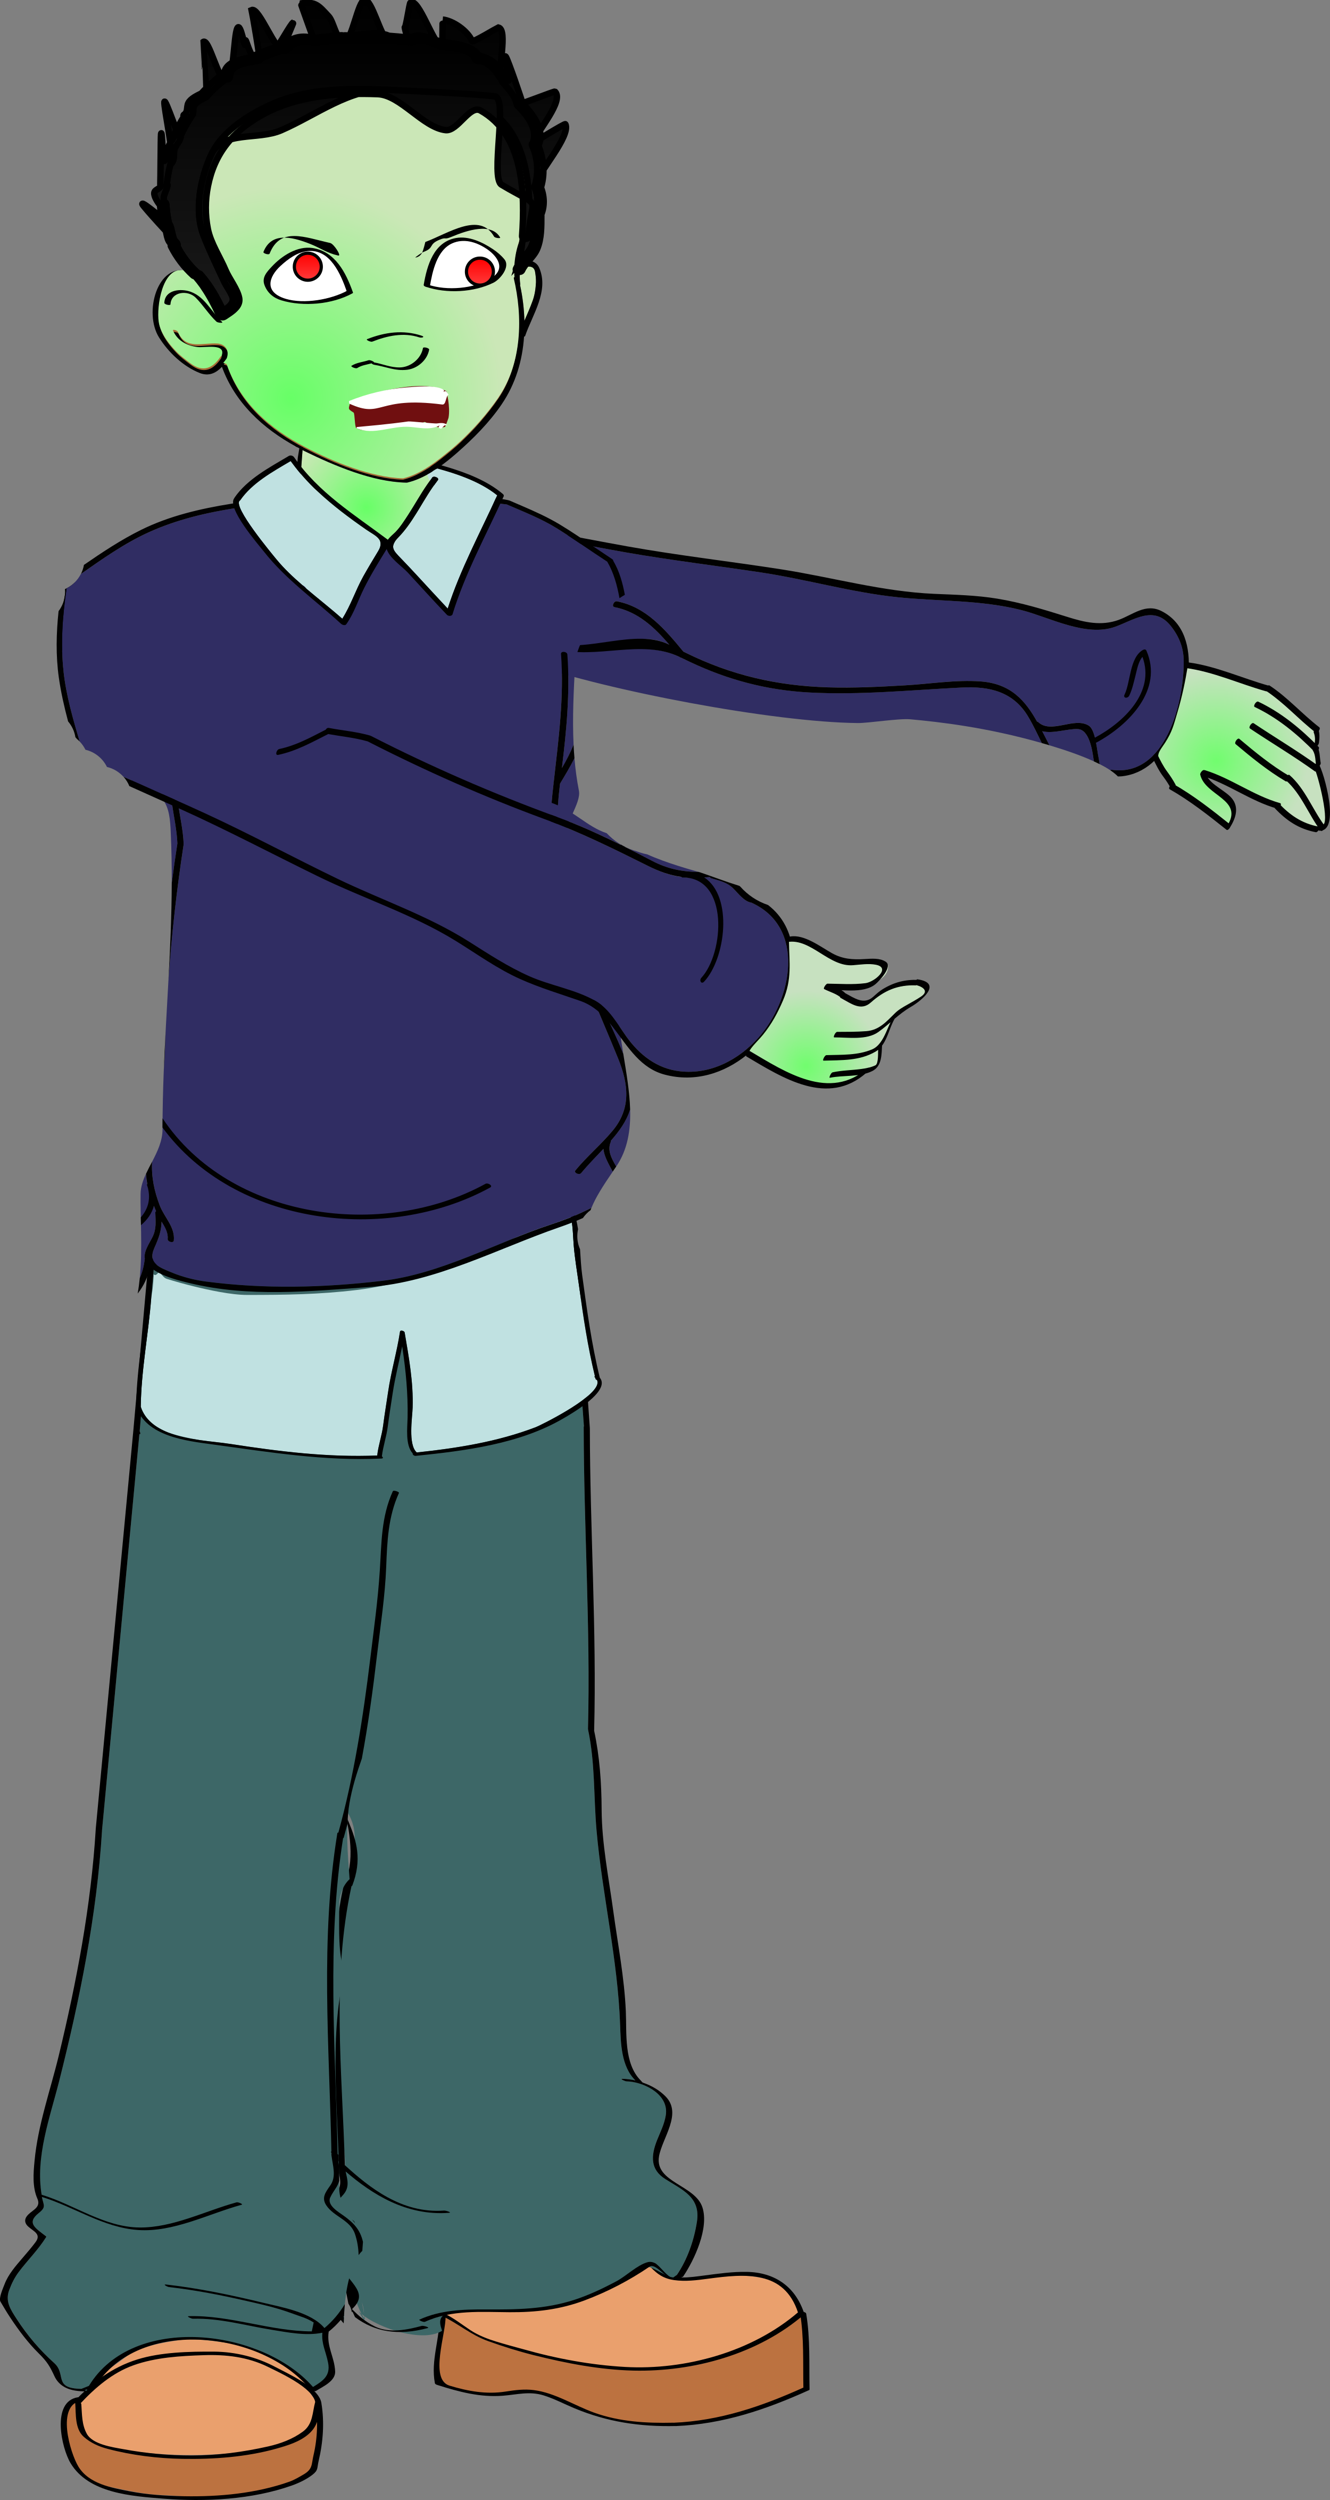 <?xml version="1.0"?>
<svg xmlns="http://www.w3.org/2000/svg" xmlns:xlink="http://www.w3.org/1999/xlink" version="1.1" width="103.041" height="193.551" viewBox="0,-0.008,103.041,193.551">
  <rect x="0" y="-0.008" width="103.041" height="193.551" fill="#808080" stroke="none"/>
  <defs>
    <radialGradient cx="305.946" cy="141.511" r="7.078" gradientUnits="userSpaceOnUse" id="color-1">
      <stop offset="0" stop-color="#71fd6e"/>
      <stop offset="1" stop-color="#c7e1c0"/>
    </radialGradient>
    <radialGradient cx="240.091" cy="121.891" r="6.303" gradientUnits="userSpaceOnUse" id="color-2">
      <stop offset="0" stop-color="#67ff66"/>
      <stop offset="1" stop-color="#cbe7b7"/>
    </radialGradient>
    <radialGradient cx="234.265" cy="113.448" r="16.422" gradientUnits="userSpaceOnUse" id="color-3">
      <stop offset="0" stop-color="#67ff66"/>
      <stop offset="1" stop-color="#cbe7b7"/>
    </radialGradient>
    <linearGradient x1="238.88" y1="85.556" x2="238.88" y2="106.658" gradientUnits="userSpaceOnUse" id="color-4">
      <stop offset="0" stop-color="#000000"/>
      <stop offset="1" stop-color="#1a1a1a"/>
    </linearGradient>
    <linearGradient x1="239.157" y1="82.607" x2="239.157" y2="107.162" gradientUnits="userSpaceOnUse" id="color-5">
      <stop offset="0" stop-color="#000000"/>
      <stop offset="1" stop-color="#1a1a1a"/>
    </linearGradient>
    <radialGradient cx="274.166" cy="165.138" r="5.828" gradientUnits="userSpaceOnUse" id="color-6">
      <stop offset="0" stop-color="#71fd6e"/>
      <stop offset="1" stop-color="#c7e1c0"/>
    </radialGradient>
    <linearGradient x1="235.568" y1="102.203" x2="235.568" y2="104.293" gradientUnits="userSpaceOnUse" id="color-7">
      <stop offset="0" stop-color="#ff0000"/>
      <stop offset="1" stop-color="#ff3a3a"/>
    </linearGradient>
    <linearGradient x1="248.901" y1="102.584" x2="248.901" y2="104.674" gradientUnits="userSpaceOnUse" id="color-8">
      <stop offset="0" stop-color="#ff0000"/>
      <stop offset="1" stop-color="#ff3a3a"/>
    </linearGradient>
  </defs>
  <g transform="translate(-211.719,-82.607)">
    <g data-paper-data="{&quot;isPaintingLayer&quot;:true}" fill="none" fill-rule="nonzero" stroke="none" stroke-width="none" stroke-linecap="butt" stroke-linejoin="miter" stroke-miterlimit="10" stroke-dasharray="" stroke-dashoffset="0" font-family="none" font-weight="none" font-size="none" text-anchor="none" style="mix-blend-mode: normal">
      <g data-paper-data="{&quot;origPos&quot;:null}" stroke="none" stroke-width="1">
        <g data-paper-data="{&quot;origPos&quot;:null}" id="R_Shoe">
          <path d="M262.457,258.031c-0.275,0.594 1.604,0.986 2.068,1.041c1.23,0.14 3.06,-0.294 4.249,-0.3c1.056,-0.009 2.236,0.16 3.165,0.563c0.597,0.258 1.684,1.474 1.839,2.109c0.034,0.141 0.015,0.416 -0.019,0.555c-0.995,0.388 -1.845,1.13 -2.803,1.634c-1.328,0.7 -2.766,1.224 -4.277,1.531c-1.581,0.325 -1.484,0.603 -3.108,0.681c-1.382,0.066 -4.501,0.16 -5.809,-0.093c-2.781,-0.528 -5.083,-0.601 -7.654,-1.892c-0.803,-0.096 -5.299,-1.828 -3.874,-2.158c1.245,-0.289 4.808,-0.326 6.091,-0.258c1.898,0.099 3.857,-0.666 5.642,-1.4c0.848,-0.349 1.534,-0.662 2.332,-1.083c0.716,-0.377 1.253,-0.535 1.765,-1.122" id="Fill_8_" fill="#eaa06d"/>
          <path d="M273.961,261.949c0.244,0.913 0.294,1.859 0.324,2.854c0.013,0.487 -0.107,0.851 -0.166,1.266c-0.061,0.455 0.106,0.89 0.044,1.344c-1.012,0.399 -1.893,1.009 -2.949,1.356c-1.139,0.375 -2.323,0.664 -3.471,1.024c-2.698,0.849 -5.754,0.687 -8.478,0.055c-1.084,-0.251 -2.11,-0.639 -3.138,-1.055c-0.992,-0.403 -1.728,-0.941 -2.83,-1.033c-1.123,-0.097 -2.207,0.235 -3.342,0.155c-1.058,-0.072 -2.263,-0.145 -3.248,-0.522c-2.099,-0.806 -0.647,-3.975 -0.706,-5.513c0.423,0.252 1.253,0.706 1.669,0.997c0.898,0.618 1.637,0.753 2.678,1.049c1.111,0.317 2.008,0.708 3.115,1.01c2.393,0.655 4.889,0.886 7.382,1.024c2.4,0.133 4.709,-0.004 6.932,-0.858c1.239,-0.475 2.428,-1.081 3.605,-1.696c0.72,-0.376 1.717,-1.565 2.514,-1.576" id="Trim_1_" fill="#bc7240"/>
          <path d="M273.554,261.667v0c-1.074,-3.326 -4.108,-3.03 -6.971,-2.649c-0.873,0.117 -1.76,0.233 -2.641,0.107c-0.971,-0.139 -1.44,-0.596 -2.099,-1.288c-0.133,-0.141 0.344,-0.106 0.443,-0.003c0.676,0.713 1.26,1.082 2.276,1.09c0.575,0.007 1.155,-0.083 1.727,-0.156c1.09,-0.141 2.178,-0.298 3.282,-0.278c2.185,0.037 3.782,1.147 4.459,3.239c0.051,0.158 -0.426,0.092 -0.477,-0.062zM274.179,261.729v0c0.321,1.933 0.218,3.885 0.259,5.839c0.006,0.191 -0.473,0.085 -0.477,-0.063c-0.039,-1.95 0.061,-3.903 -0.259,-5.839c-0.029,-0.179 0.452,-0.094 0.477,0.063zM264.067,270.424v0c-2.77,0.062 -5.288,-0.311 -7.852,-1.378c-0.802,-0.335 -1.556,-0.737 -2.388,-0.997c-1.094,-0.336 -2.062,-0.054 -3.155,0.03c-1.747,0.137 -3.396,-0.301 -5.048,-0.827c-0.066,-0.019 -0.191,-0.058 -0.211,-0.142c-0.345,-1.785 0.419,-3.474 0.349,-5.26c-0.008,-0.189 0.469,-0.087 0.477,0.06c0.051,1.333 -1.284,4.902 0.308,5.387c1.419,0.431 2.85,0.69 4.329,0.461c0.742,-0.115 1.456,-0.211 2.202,-0.116c1.641,0.209 3.136,1.194 4.672,1.746c1.976,0.71 4.047,0.825 6.128,0.778c0.171,-0.004 0.515,0.25 0.19,0.257zM274.392,267.647v0c-3.345,1.509 -6.656,2.632 -10.325,2.781c-0.172,0.007 -0.51,-0.245 -0.188,-0.257c3.595,-0.146 6.856,-1.265 10.133,-2.745c0.131,-0.062 0.571,0.136 0.38,0.222zM274.015,261.791v0c-3.564,3.078 -8.591,4.445 -13.211,4.342c-2.616,-0.062 -5.206,-0.565 -7.739,-1.198c-1.193,-0.299 -2.364,-0.667 -3.522,-1.083c-1.357,-0.484 -2.307,-1.351 -3.585,-1.956c-0.299,-0.141 -0.022,-0.278 0.183,-0.18c0.741,0.35 1.359,0.851 2.042,1.3c1.154,0.755 2.755,1.088 4.065,1.458c2.575,0.732 5.233,1.225 7.906,1.377c4.639,0.261 9.835,-1.161 13.413,-4.247c0.126,-0.103 0.569,0.082 0.447,0.185z" id="Outline_13_" fill="#000000"/>
        </g>
        <path d="M264.162,258.725c-0.019,0.029 0.071,0.085 0.18,0.123c-0.601,0.532 -2.055,-0.998 -2.75,-0.726c-1.207,0.355 -1.024,0.915 -2.224,1.404c-1.376,0.558 -3.151,1.565 -4.613,1.694c-2.704,0.237 -4.253,0.246 -6.839,0.223c-2.758,0 -2.031,1.222 -1.948,1.609c-1.663,1.039 -5.58,-0.47 -6.471,-1.54l0.446,0.767c0,0 0.076,-1.943 -0.836,-2.219c0.001,-0.04 0.43,-0.366 0.431,-0.406l0.467,2.496c-0.302,-0.252 -0.879,-1.613 -1.735,-4.661c0.051,-2.073 -1.453,-2.284 -0.545,-4.149c1.166,-2.395 0.65,-3.885 0.407,-6.585c-0.479,-5.335 -0.133,-10.637 -0.133,-16.006c0,-2.361 1.2,-3.489 1.2,-5.85c0,-1.923 -1.183,-2.401 -1.579,-4.283c-0.564,-2.677 0.094,-4.64 0.094,-7.375c0.668,-0.311 0.287,-3.823 0.453,-4.312c0.107,-0.278 -0.034,2.019 -0.034,1.703c0,-0.433 0.2,-3.665 0.2,-4.098c0,0 -0.121,-0.402 0.058,-0.66c0.181,-0.261 0.578,-1.096 0.578,-1.096c0,0 0.673,-0.846 0.705,-1.43c0.308,-0.11 -1.787,-2.823 -1.489,-2.951c0,0 1.698,0.015 0.713,-2.283c-0.015,-0.035 -0.798,-4.515 -0.798,-4.515c0,-2.856 0.355,-5.32 0.441,-5.553c0.029,-0.078 0.813,-3.334 0.759,-3.397c0.896,-0.448 1.557,-3.311 1.557,-3.311c0,0 -0.89,-2.546 -0.348,-2.321c0.181,0.075 3.666,0.83 3.526,-1.038c7.122,-0.526 11.772,-0.484 11.772,-0.484l1.152,15.536c-0.004,0.004 -0.019,0.004 -0.019,0.009c0.008,7.813 0.532,15.611 0.332,23.427c0,0.006 0.011,0.01 0.013,0.016c-0.001,0.003 -0.009,0.003 -0.009,0.007c0.562,2.639 0.426,5.191 0.662,7.847c0.22,2.507 0.637,5.01 1.013,7.495c0.379,2.508 0.719,4.979 0.81,7.514c0.049,1.445 0.082,3.24 1.185,4.317c-0.331,-0.07 -0.666,-0.116 -1.004,-0.123c-0.236,-0.005 0.209,0.195 0.31,0.194c0.638,0.013 1.4,0.238 2.009,0.636c0.066,0.046 0.136,0.094 0.203,0.142c0.579,0.447 0.964,1.071 0.835,1.857c-0.113,0.69 -0.418,1.276 -0.674,1.918c-0.484,1.22 -0.536,2.276 0.643,3.017c1.336,0.844 2.74,1.406 2.445,3.298c-0.221,1.432 -0.735,2.917 -1.552,4.12z" data-paper-data="{&quot;origPos&quot;:null}" id="Fill_7_" fill="#3d6767"/>
        <path d="M237.779,254.98c-0.45,-0.96 0.317,-0.451 -0.401,-1.23c-0.484,-0.523 -0.092,-0.889 0.361,-1.36c0.6,-0.614 0.247,-1.336 0.127,-2.028c0,-0.002 -0.003,-0.003 -0.003,-0.003c0,-0.006 0,-0.013 0,-0.021c-0.005,-0.03 -0.013,-0.06 -0.016,-0.091c0,-0.003 0.012,-0.002 0.013,-0.004c-0.001,-0.033 -0.003,-0.065 -0.003,-0.097c-0.012,-0.011 -0.024,-0.021 -0.036,-0.032c-0.032,-0.029 -0.012,-0.044 0.032,-0.052c-0.203,-7.265 -1.061,-14.575 0.561,-21.793c0.006,-0.019 0.046,-0.028 0.095,-0.031c1.477,-3.901 -2.004,-9.229 -1.332,-13.239c0.335,-2.003 0.39,-7.68 0.563,-9.694c0.087,-0.974 2.45,-1.579 2.608,-2.501c0.218,-0.017 -2.183,3.419 -2.001,3.379c-0.177,0.873 -0.29,5.629 -0.34,6.549c-0.106,1.994 0.132,3.995 -0.187,5.973c-0.683,4.233 2.768,5.786 1.184,9.897c-0.005,0.012 -0.035,0.012 -0.053,0.018c-1.555,7.156 -0.714,14.404 -0.515,21.608c1.867,1.708 4.411,3.761 7.682,3.516c0.126,-0.012 0.668,0.152 0.377,0.174c-3.312,0.248 -5.968,-1.456 -7.999,-3.202c0.135,0.623 0.329,1.2 -0.172,1.787c-0.21,0.247 -0.425,0.45 -0.591,0.717c-0.319,0.526 0.818,0.998 1.257,1.228c0.986,0.515 -1.414,2.117 -1.149,3.001c0.532,1.746 2.688,2.52 1.143,3.926c0.003,0.003 0.014,0.003 0.016,0.007c0.507,0.519 1.046,0.987 1.78,1.343c1.107,0.536 2.478,0.254 3.608,-0.052c0.129,-0.035 0.649,0.118 0.474,0.165c-2.306,0.617 -4.127,0.292 -5.638,-0.846l-0.187,-0.408l-0.061,0.015c-0.042,-0.248 -0.135,-0.463 -0.264,-0.649c0,0 -0.639,-3.322 -0.719,-3.517c-0.027,-0.065 0.598,-0.71 -0.215,-2.451z" data-paper-data="{&quot;origPos&quot;:null}" id="Outline_11_" fill="#000000"/>
        <path d="M266.138,253.494c0.522,1.607 -0.618,4.063 -1.499,5.365c-0.017,0.025 -0.057,0.028 -0.096,0.029c-0.055,0.145 -0.601,0.242 -0.601,0.242l-0.014,-0.046c-0.694,-0.101 -1.41,-1.321 -1.899,-0.988c-1.562,1.062 -3.243,1.934 -5.011,2.598c-1.902,0.716 -3.8,0.931 -5.814,0.919c-2.199,-0.014 -4.498,-0.202 -6.552,0.739c-0.128,0.063 -0.508,-0.135 -0.449,-0.161c1.624,-0.744 3.378,-0.802 5.134,-0.793c2.393,0.012 4.594,-0.001 6.896,-0.749c1.134,-0.369 2.215,-0.885 3.264,-1.445c0.732,-0.391 1.591,-1.237 2.373,-1.457c0.199,-0.06 0.393,-0.029 0.583,0.059c0.339,0.163 1.009,1.122 1.302,1.098c0.027,-0.002 0.074,0.009 0.129,0.027l-0.003,-0.009l0.281,-0.196c0.818,-1.203 1.332,-2.688 1.552,-4.12c0.294,-1.893 -1.11,-2.455 -2.445,-3.298c-1.179,-0.741 -1.127,-1.797 -0.643,-3.017c0.257,-0.642 0.561,-1.228 0.674,-1.918c0.129,-0.787 -0.257,-1.41 -0.835,-1.857c-0.065,-0.049 -0.133,-0.097 -0.203,-0.142c-0.608,-0.397 -1.371,-0.622 -2.009,-0.636c-0.101,0.001 -0.545,-0.199 -0.31,-0.194c0.339,0.007 0.674,0.052 1.004,0.123c-1.103,-1.077 -1.135,-2.872 -1.185,-4.317c-0.091,-2.536 -0.432,-5.006 -0.81,-7.514c-0.374,-2.486 -0.792,-4.988 -1.013,-7.495c-0.237,-2.656 -0.1,-5.209 -0.662,-7.847c-0.001,-0.004 0.008,-0.004 0.009,-0.007c-0.002,-0.006 -0.013,-0.01 -0.013,-0.016c0.2,-7.815 -0.324,-15.613 -0.332,-23.427c0,-0.005 0.015,-0.005 0.019,-0.009l-1.152,-15.536c0,0 -4.65,-0.042 -11.772,0.484c-0.014,-0.181 -0.023,-0.367 -0.029,-0.558c4.171,-0.333 8.498,-0.53 12.275,-0.401l1.135,16.151c0.009,7.811 0.533,15.607 0.333,23.418c0.432,2.034 0.569,4.033 0.58,6.106c0.012,2.642 0.548,5.258 0.904,7.868c0.352,2.572 0.855,5.136 0.97,7.736c0.076,1.712 -0.161,4.058 1.161,5.375c0.048,0.048 0.083,0.104 0.136,0.15c0.023,0.008 0.047,0.018 0.069,0.027c0.634,0.224 1.225,0.559 1.707,1.045c1.331,1.337 -0.259,3.223 -0.502,4.651c-0.341,2.023 2.795,2.199 3.363,3.943z" id="Outline_11_" fill="#000000"/>
      </g>
      <g data-paper-data="{&quot;origPos&quot;:null}" stroke="none" stroke-width="1">
        <g data-paper-data="{&quot;origPos&quot;:null}" id="L_Shoe">
          <path d="M236.409,268.602c0.008,0.69 -0.464,2.024 -0.998,2.372c-0.724,0.466 -2.039,0.968 -2.875,1.138c-3.661,0.75 -8.924,0.779 -12.57,-0.139c-0.835,-0.21 -1.653,-0.659 -1.865,-1.326c-0.11,-0.352 -0.37,-1.794 -0.317,-2.115c0.093,-0.594 1.366,-1.351 1.742,-1.88c0.404,-0.567 1.247,-1.024 1.809,-1.475c1.131,-0.915 2.871,-1.192 4.295,-1.405c1.627,-0.245 3.068,-0.023 4.748,0.456c1.303,0.376 2.363,0.965 3.526,1.63c0.56,0.323 1.071,0.575 1.408,1.173c0.279,0.493 0.575,1.275 1.097,1.57" id="Fill_6_" fill="#eaa06d"/>
          <path d="M236.514,269.947c0.378,0.989 -0.183,2.808 -0.461,3.859c-0.135,0.509 -1.048,0.66 -1.498,0.945c-0.653,0.409 -1.431,0.434 -2.175,0.614c-1.466,0.354 -3.004,0.575 -4.528,0.575c-1.386,0 -2.403,-0.126 -3.792,-0.185c-1.148,-0.048 -2.338,-0.308 -3.458,-0.541c-0.928,-0.196 -1.932,-0.344 -2.567,-1.087c-0.763,-0.892 -1.168,-1.905 -1.326,-2.988c-0.119,-0.806 -0.346,-2.175 0.52,-2.529c0.85,-0.346 0.72,1.363 0.87,2.032c0.244,1.081 2.019,1.355 3.078,1.63c2.774,0.724 5.102,0.839 7.797,0.474c1.522,-0.205 3.112,-0.254 4.513,-0.839c0.414,-0.173 1.152,-0.288 1.503,-0.603c0.351,-0.317 0.588,-0.495 0.822,-0.824c0.083,0.021 0.214,-0.562 0.259,-0.517" id="Trim" fill="#bc7240"/>
          <path d="M236.143,268.58v0c-0.185,-1.129 -2.778,-2.297 -3.673,-2.74c-1.564,-0.77 -3.248,-0.959 -4.968,-0.902c-1.814,0.058 -3.729,0.17 -5.446,0.784c-1.625,0.58 -2.967,1.736 -4.127,2.979c-0.111,0.117 -0.566,-0.056 -0.447,-0.18c1.377,-1.479 2.922,-2.639 4.869,-3.249c1.833,-0.573 4.047,-0.618 5.957,-0.607c1.641,0.013 3.286,0.414 4.739,1.186c0.93,0.495 3.373,1.569 3.572,2.791c0.029,0.18 -0.451,0.093 -0.476,-0.062zM218.019,268.724v0c0.056,0.796 0.031,1.59 0.428,2.307c0.458,0.821 1.982,1.03 2.813,1.182c1.753,0.325 3.543,0.494 5.323,0.491c1.986,-0.001 3.98,-0.264 5.918,-0.702c0.957,-0.217 1.878,-0.559 2.675,-1.138c0.8,-0.584 0.734,-1.462 0.965,-2.316c0.041,-0.155 0.455,-0.038 0.477,0.099c0.244,1.492 0.134,3.015 -0.214,4.484c-0.134,0.564 -0.009,0.708 -0.499,1.084c-0.461,0.35 -1.028,0.619 -1.571,0.813c-3.088,1.095 -6.702,1.277 -9.946,1.02c-2.444,-0.195 -5.794,-0.404 -7.201,-2.748c-0.707,-1.175 -1.509,-4.777 0.567,-5.103c0.143,-0.019 0.562,0.21 0.296,0.252c-2.029,0.319 -0.891,4.064 -0.266,5.101c0.811,1.35 2.555,1.65 3.979,1.927c1.384,0.269 2.804,0.356 4.214,0.382c2.718,0.05 5.593,-0.214 8.172,-1.129c0.381,-0.138 0.74,-0.354 1.089,-0.557c0.728,-0.424 0.603,-0.788 0.769,-1.484c0.314,-1.333 0.364,-2.762 0.139,-4.109c0.16,0.033 0.317,0.063 0.477,0.099c-0.258,0.966 -0.195,1.671 -0.997,2.369c-0.69,0.603 -1.637,0.884 -2.494,1.126c-2.336,0.653 -4.863,0.833 -7.277,0.79c-1.919,-0.031 -3.943,-0.279 -5.799,-0.774c-0.682,-0.177 -1.325,-0.467 -1.853,-0.935c-0.689,-0.614 -0.595,-1.762 -0.654,-2.59c-0.019,-0.192 0.46,-0.095 0.468,0.059z" id="Outline_12_" fill="#000000"/>
        </g>
        <path d="M238.097,261.944c-0.97,1.234 -1.609,0.7 -1.195,1.996c0.792,2.481 0.037,3.462 -0.7,3.546c-0.447,0.05 -2.352,-1.88 -3.163,-2.186c-1.672,-1.069 -2.088,-1.073 -4.088,-1.365c-2.096,-0.304 -3.622,-0.367 -5.983,0.272c-2.119,0.194 -3.196,2.491 -4.583,3.496c-0.052,-0.057 -0.291,-0.156 -0.356,-0.16c-2.216,-0.029 -1.136,-1.12 -2.112,-2c-1.115,-1.001 -2.095,-2.147 -2.907,-3.409c-0.467,-0.729 -0.91,-1.359 -0.574,-2.252c0.184,-0.495 0.414,-0.962 0.733,-1.386c0.693,-0.921 1.521,-1.73 2.133,-2.716c0.001,-0.022 -0.004,-0.035 -0.02,-0.049c-0.788,-0.618 -1.542,-1.019 -0.566,-1.794c0.611,-0.483 0.375,-0.605 0.255,-1.224c-0.585,-2.99 0.6,-6.11 1.327,-8.98c1.603,-6.342 2.922,-12.856 3.324,-19.395c0,-0.002 -0.003,-0.003 -0.003,-0.004c0.965,-10.236 1.934,-20.477 2.899,-30.711c0.153,0.048 0.021,-0.219 0.021,-0.219l1.115,-12.854c11.792,-1.973 22.062,-2.425 26.631,-2.526c-0.176,2.503 -0.79,4.678 -1.157,7.185c-0.231,1.581 0.023,3.2 -0.128,4.791c-0.161,1.7 -1.322,2.97 -2.019,4.453c-0.554,1.179 -0.913,2.93 -1.684,4.177c-0.25,-0.084 -0.519,-0.13 -0.797,-0.13c-1.381,0 -2.5,1.119 -2.5,2.5c0,0.294 0.051,0.575 0.144,0.837c-0.056,0.177 -0.09,0.341 -0.111,0.476c-0.058,0.127 -0.118,0.252 -0.18,0.376c-0.384,3.068 0.166,6.214 -0.144,9.27c-0.407,1.637 -0.945,3.313 -1.317,5.022c-0.63,1.739 -1.304,3.47 -1.599,5.234c-0.306,1.827 -0.144,3.846 0.012,5.87c-0.805,0.739 -0.805,1.913 -0.805,1.913c0,2.304 -0.091,3.754 0.415,5.374c-0.002,0.006 -0.005,0.013 -0.007,0.019c-1.279,5.115 -0.408,11.335 -0.408,16.606c0,1.309 0.913,2.478 1.915,3.44c-0.055,0.473 -0.099,0.947 -0.127,1.422c-0.293,0.276 -0.508,0.646 -0.656,1.018c-0.58,1.462 -0.733,2.982 -0.78,4.517c-0.108,-0.152 -0.194,-0.305 -0.255,-0.453z" id="Fill_7_" fill="#3d6767"/>
        <path d="" id="Fill_7_" fill="#3d6767"/>
        <path d="M223.654,180.553l-1.115,12.854c0,0 0.132,0.268 -0.021,0.219c-0.965,10.233 -1.934,20.474 -2.899,30.711c0,0.001 0.003,0.002 0.003,0.004c-0.402,6.539 -1.721,13.053 -3.324,19.395c-0.711,2.805 -1.849,5.851 -1.353,8.781c2.546,0.775 4.867,2.518 7.593,2.537c2.573,0.02 5.078,-1.281 7.512,-1.949c0.115,-0.031 0.536,0.147 0.396,0.186c-2.616,0.718 -5.285,2.147 -8.033,1.956c-2.692,-0.186 -4.925,-1.782 -7.447,-2.56c0.002,0.009 0.002,0.019 0.004,0.029c0.121,0.618 0.356,0.741 -0.255,1.224c-0.976,0.775 -0.222,1.176 0.566,1.794c0.015,0.014 0.021,0.029 0.02,0.049c-0.611,0.986 -1.44,1.794 -2.133,2.716c-0.318,0.424 -0.549,0.891 -0.733,1.386c-0.336,0.894 0.107,1.524 0.574,2.252c0.813,1.262 1.792,2.407 2.907,3.409c0.977,0.879 -0.104,1.97 2.112,2l0.58,-0.23c3.424,-5.638 13.392,-4.439 17.362,0.086c0.739,-0.458 1.37,-0.847 1.17,-1.866c-0.182,-0.928 -0.521,-1.453 -0.446,-2.335c-1.26,0.261 -2.689,-0.029 -3.929,-0.229c-2.046,-0.328 -4.011,-0.913 -6.104,-0.855c-0.099,0.002 -0.545,-0.191 -0.308,-0.199c3.226,-0.083 6.297,1.169 9.523,1.179c0.048,-0.229 0.099,-0.459 0.146,-0.69c-0.316,-0.2 -0.654,-0.354 -1.009,-0.466c-0.541,-0.188 -1.066,-0.387 -1.617,-0.556c-0.85,-0.257 -1.72,-0.449 -2.583,-0.646c-1.985,-0.455 -3.985,-0.846 -6.009,-1.075c-0.122,-0.013 -0.517,-0.229 -0.204,-0.194c2.544,0.288 5.055,0.818 7.542,1.418c1.415,0.342 3.684,0.724 4.713,1.951c0.613,-0.507 1.15,-1.141 1.578,-1.85c-0.029,0.308 -0.049,0.618 -0.064,0.928c-0.014,0.018 -0.028,0.036 -0.043,0.054c0.003,0.003 0.011,0.004 0.013,0.008c0.008,0.012 0.017,0.024 0.025,0.035c-0.007,0.155 -0.012,0.31 -0.017,0.465c-0.077,-0.086 -0.152,-0.176 -0.227,-0.27c-0.29,0.333 -0.599,0.642 -0.936,0.906c-0.174,1.159 0.448,1.956 0.501,3.079c0.035,0.758 -0.972,1.186 -1.484,1.51c-0.1,0.061 -0.371,-0.013 -0.442,-0.099c-3.745,-4.633 -13.657,-5.71 -16.843,0.094c-0.067,0.109 -0.447,-0.032 -0.469,-0.111c-0.056,0.02 -0.111,0.039 -0.163,0.056c0.043,0.021 0.079,0.043 0.096,0.061c0.021,0.023 0.013,0.038 -0.047,0.039c-0.003,0 -0.003,0.001 -0.007,0.001c-0.039,-0.001 -0.077,-0.004 -0.116,-0.005c-0.607,-0.017 -1.182,-0.112 -1.634,-0.419c-0.007,-0.004 -0.012,-0.009 -0.018,-0.013c-0.251,-0.174 -0.466,-0.41 -0.621,-0.744c-0.355,-0.767 -0.572,-1.128 -1.207,-1.754c-0.837,-0.827 -1.548,-1.775 -2.197,-2.752c-0.276,-0.413 -0.528,-0.842 -0.78,-1.268c-0.152,-0.256 0.216,-1.077 0.314,-1.331c0.292,-0.782 0.885,-1.446 1.42,-2.071c0.337,-0.393 0.675,-0.783 0.986,-1.2c0.471,-0.633 -0.161,-0.83 -0.574,-1.213c-0.321,-0.298 -0.288,-0.622 0,-0.914c0.382,-0.384 1.006,-0.582 0.716,-1.241c-0.396,-0.9 -0.312,-1.96 -0.218,-2.932c0.256,-2.753 1.225,-5.459 1.873,-8.132c1.389,-5.739 2.506,-11.64 2.867,-17.543c0,-0.001 -0.002,-0.002 -0.002,-0.003c0.441,-4.667 0.882,-9.334 1.322,-14.001c0.078,-0.826 0.156,-1.65 0.234,-2.475c0.456,-4.82 0.911,-9.641 1.366,-14.459l1.177,-13.201c0,0 15.172,-2.521 27.078,-2.592c-0.008,0.182 -0.018,0.363 -0.031,0.541c-4.569,0.101 -14.84,0.553 -26.631,2.526z" id="Outline_11_" fill="#000000"/>
        <path d="M239.217,255.548c-0.37,-1.087 -1.621,-1.319 -2.212,-2.2c-0.398,-0.592 -0.076,-1.006 0.297,-1.539c0.494,-0.694 0.203,-1.511 0.104,-2.294c0,-0.002 -0.003,-0.003 -0.003,-0.004c0,-0.007 0,-0.015 0,-0.024c-0.004,-0.034 -0.01,-0.068 -0.013,-0.103c0,-0.003 0.009,-0.002 0.01,-0.005c-0.001,-0.037 -0.003,-0.073 -0.003,-0.11c-0.009,-0.012 -0.02,-0.024 -0.029,-0.036c-0.027,-0.033 -0.009,-0.05 0.027,-0.059c-0.167,-8.22 -0.873,-16.492 0.462,-24.659c0.005,-0.022 0.038,-0.031 0.078,-0.035c1.216,-4.414 1.917,-8.934 2.471,-13.472c0.276,-2.267 0.596,-4.541 0.738,-6.82c0.139,-2.143 0.101,-4.136 1.009,-6.136c0.048,-0.112 0.513,0.049 0.474,0.132c-0.841,1.857 -0.909,3.732 -0.988,5.732c-0.087,2.256 -0.44,4.52 -0.703,6.758c-0.317,2.701 -0.686,5.398 -1.182,8.07c-0.405,1.151 -0.766,2.304 -0.962,3.472c-0.087,0.519 -0.136,1.054 -0.158,1.601c-0.093,0.358 -0.19,0.716 -0.29,1.072c-0.004,0.013 -0.029,0.013 -0.044,0.02c-1.28,8.097 -0.588,16.298 -0.424,24.449c0.023,0.029 0.047,0.059 0.071,0.088c0.006,0.17 0.012,0.34 0.017,0.509c-0.013,-0.015 -0.026,-0.03 -0.038,-0.045c0.015,0.094 0.03,0.186 0.045,0.278c0.012,0.419 0.021,0.834 0.026,1.243c-0.041,0.167 -0.109,0.333 -0.213,0.501c-0.173,0.279 -0.35,0.509 -0.486,0.811c-0.262,0.596 0.674,1.13 1.035,1.39c0.791,0.568 1.281,1.077 1.507,2.03c-0.021,0.232 -0.038,0.465 -0.052,0.697c-0.106,0.1 -0.201,0.211 -0.287,0.331c-0.012,-0.559 -0.103,-1.113 -0.284,-1.645z" id="Outline_11_" fill="#000000"/>
      </g>
      <g data-paper-data="{&quot;origPos&quot;:null}" stroke="none" stroke-width="1">
        <path d="M297.849,142.195c-0.043,-0.005 -0.085,0.007 -0.123,0.03c-0.237,-0.158 -0.511,-0.315 -0.817,-0.469c-0.028,-0.203 -0.06,-0.405 -0.101,-0.607c-0.112,-0.552 -0.219,-2.056 -0.751,-2.38c-1.146,-0.696 -2.911,0.695 -3.93,-0.288c-0.02,-0.018 -0.043,-0.008 -0.064,-0.012c-0.92,-1.634 -2.034,-2.949 -4.39,-3.118c-1.909,-0.138 -3.914,0.194 -5.819,0.303c-1.993,0.116 -3.995,0.216 -5.992,0.156c-3.962,-0.122 -7.498,-0.936 -11.047,-2.689c-0.052,-0.025 -0.104,-0.051 -0.156,-0.077c-1.405,-1.699 -2.88,-3.456 -5.149,-3.894c-0.224,-0.045 -0.443,0.398 -0.192,0.448c1.822,0.353 3.1,1.571 4.256,2.912c-2.647,-1.3 -4.959,0.805 -7.831,0.031c-0.22,-0.059 -1.44,0.05 -1.196,0.117c3.244,0.873 6.829,-0.639 9.827,0.802c0.032,0.038 0.07,0.051 0.109,0.053c0.229,0.109 0.457,0.22 0.688,0.329c2.944,1.393 5.95,2.186 9.216,2.365c3.965,0.218 7.899,-0.19 11.851,-0.383c2.132,-0.105 3.98,0.313 5.135,2.252c0.395,0.661 0.723,1.358 1.058,2.05c-4.292,-1.223 -7.921,-1.631 -10.179,-1.838c-0.894,-0.082 -3.256,0.298 -4.064,0.29c-6.618,-0.061 -19.496,-2.541 -25.369,-4.595c-2.985,-1.044 -3.527,-0.504 -5.37,-1.205l-0.157,-0.103l-0.584,-0.451l-0.007,-0.008l-0.069,-0.376l-0.537,-0.353l-0.411,-0.494l-0.381,-0.027l-0.824,-0.542l-1.608,-0.562l0.028,-0.057c0.965,-1.046 1.911,-2.154 3.023,-3.051c1.215,-0.979 2.496,-1.881 3.73,-2.837c1.766,-0.347 3.604,0.169 5.346,0.489c1.729,0.315 3.453,0.654 5.184,0.956c3.474,0.606 6.975,1.027 10.461,1.551c3.547,0.532 7.059,1.555 10.619,1.924c3.231,0.334 6.437,0.194 9.615,1.002c2.154,0.552 4.97,2.101 7.239,1.286c1.475,-0.532 3.012,-1.694 4.309,-0.064c0.644,0.809 0.99,1.674 1.002,2.698c0.042,3.16 -1.387,9.028 -5.577,8.438z" data-paper-data="{&quot;origPos&quot;:null,&quot;origRot&quot;:0}" id="Fill_4_" fill="#302d63"/>
        <path d="M292.459,139.21c0.852,0.216 1.97,-0.208 2.767,-0.168c0.846,0.042 1.114,1.519 1.235,2.499c-0.951,-0.435 -2.14,-0.853 -3.444,-1.243c-0.191,-0.366 -0.374,-0.731 -0.558,-1.088z" data-paper-data="{&quot;origPos&quot;:null,&quot;origRot&quot;:0}" id="Fill_4_" fill="#302d63"/>
        <path d="M298.392,130.589c1.105,-0.399 2.08,-1.306 3.32,-0.677c1.811,0.919 2.214,2.85 2.093,4.695c-0.198,3.026 -1.568,7.7 -5.165,8.092c-0.103,0.01 -0.207,0.014 -0.312,0.012c-0.158,-0.162 -0.36,-0.324 -0.6,-0.484c0.038,-0.023 0.079,-0.035 0.122,-0.03c4.19,0.589 5.619,-5.279 5.577,-8.438c-0.013,-1.024 -0.358,-1.889 -1.002,-2.698c-1.298,-1.629 -2.834,-0.467 -4.309,0.064c-2.268,0.815 -5.085,-0.733 -7.239,-1.286c-3.179,-0.808 -6.384,-0.667 -9.615,-1.002c-3.561,-0.369 -7.073,-1.392 -10.619,-1.924c-3.487,-0.524 -6.989,-0.944 -10.461,-1.551c-1.731,-0.303 -3.456,-0.64 -5.184,-0.956c-1.741,-0.319 -3.579,-0.836 -5.346,-0.489c-1.234,0.955 -2.515,1.857 -3.73,2.837c-1.112,0.896 -2.057,2.005 -3.023,3.051l-0.027,0.056l-0.281,-0.098c-0.019,-0.007 -0.039,-0.013 -0.058,-0.02c0.069,-0.122 0.123,-0.207 0.155,-0.245c0.234,-0.253 0.467,-0.509 0.702,-0.764c0.736,-0.8 1.486,-1.594 2.322,-2.287c0.803,-0.665 1.643,-1.286 2.482,-1.907c0.276,-0.203 0.55,-0.409 0.824,-0.617c0.187,-0.141 0.378,-0.278 0.563,-0.422c0.068,-0.053 0.12,-0.06 0.158,-0.042c1.527,-0.301 3.002,0.06 4.512,0.324c2.045,0.356 4.082,0.762 6.126,1.126c3.943,0.703 7.929,1.154 11.888,1.771c3.97,0.622 7.819,1.723 11.849,1.896c1.642,0.071 3.237,0.105 4.864,0.371c1.852,0.303 3.651,0.852 5.438,1.415c1.334,0.421 2.618,0.718 3.977,0.228z" data-paper-data="{&quot;origPos&quot;:null,&quot;origRot&quot;:0}" id="Outline_9_" fill="#010101"/>
        <path d="M295.23,139.043c-0.797,-0.04 -1.915,0.384 -2.767,0.168c0.185,0.356 0.368,0.721 0.558,1.088c-0.193,-0.058 -0.389,-0.115 -0.588,-0.171c-0.335,-0.692 -0.663,-1.388 -1.058,-2.049c-1.156,-1.94 -3.003,-2.358 -5.135,-2.252c-3.953,0.193 -7.886,0.6 -11.851,0.383c-3.265,-0.178 -6.273,-0.972 -9.216,-2.365c-0.23,-0.109 -0.459,-0.22 -0.688,-0.329c-0.038,-0.002 -0.077,-0.016 -0.109,-0.053c-2.998,-1.44 -6.417,0.238 -9.66,-0.635c-0.244,-0.068 -0.524,-0.51 -0.304,-0.451c2.873,0.774 6.517,-1.164 9.164,0.136c-1.156,-1.341 -2.433,-2.559 -4.256,-2.912c-0.251,-0.051 -0.032,-0.493 0.192,-0.448c2.27,0.437 3.744,2.195 5.149,3.894c0.052,0.025 0.104,0.051 0.156,0.077c3.549,1.753 7.085,2.567 11.047,2.689c1.996,0.06 3.998,-0.039 5.992,-0.156c1.906,-0.109 3.91,-0.441 5.819,-0.303c2.357,0.168 3.471,1.483 4.39,3.118c0.022,0.005 0.045,-0.007 0.064,0.012c1.02,0.984 2.784,-0.408 3.93,0.288c0.235,0.143 0.385,0.519 0.491,0.939c0.002,-0.001 0.005,-0.004 0.007,-0.006c2.23,-1.199 4.673,-3.525 3.674,-6.248c-0.323,0.355 -0.434,1.029 -0.539,1.433c-0.135,0.525 -0.248,1.072 -0.485,1.564c-0.122,0.244 -0.505,0.209 -0.362,-0.085c0.469,-0.966 0.382,-2.88 1.439,-3.461c0.011,-0.006 0.02,-0.006 0.031,-0.01c0.015,-0.007 0.03,-0.012 0.046,-0.015c0.011,-0.003 0.023,-0.005 0.033,-0.006c0.015,-0.001 0.029,0.002 0.043,0.006c0.008,0.002 0.016,0.005 0.023,0.009c0.03,0.015 0.057,0.038 0.076,0.081c1.325,3.033 -1.381,5.774 -3.869,7.112c-0.012,0.006 -0.021,0.007 -0.033,0.012c0.08,0.414 0.128,0.821 0.176,1.056c0.041,0.201 0.074,0.404 0.101,0.607c-0.143,-0.072 -0.292,-0.144 -0.448,-0.216c-0.121,-0.98 -0.388,-2.457 -1.235,-2.499z" data-paper-data="{&quot;origPos&quot;:null,&quot;origRot&quot;:0}" id="Outline_9_" fill="#010101"/>
        <g data-paper-data="{&quot;origPos&quot;:null,&quot;origRot&quot;:0}" id="R_Hand">
          <path d="M303.702,134.048c0.487,0.438 2.231,0.64 2.965,0.776c0.416,0.074 0.836,0.084 1.301,0.271c0.409,0.165 0.828,0.348 1.206,0.546c0.858,0.454 1.471,1.163 2.281,1.639c0.436,0.26 0.772,0.396 1.136,0.779c0.321,0.343 0.676,0.865 1.159,0.972c-0.079,0.476 -0.224,1.036 -0.179,1.497c0.041,0.426 0.222,0.867 0.272,1.318c0.102,0.995 0.488,1.804 0.705,2.782c0.097,0.431 0.041,1.383 -0.191,1.777c-0.259,0.441 -0.697,0.319 -1.157,0.23c-0.454,-0.088 -0.976,-0.218 -1.356,-0.479c-0.364,-0.251 -0.62,-0.657 -1.011,-0.919c-0.84,-0.572 -1.888,-0.998 -2.779,-1.481c-0.934,-0.505 -1.867,-0.957 -2.913,-1.262c-0.281,0.767 1.344,1.404 1.768,1.812c0.371,0.355 0.374,0.534 0.323,1.098c-0.045,0.497 -0.382,1.03 -0.382,1.03c-0.494,-0.077 -0.793,-0.617 -1.154,-0.886c-0.398,-0.302 -0.871,-0.493 -1.317,-0.729c-0.837,-0.443 -1.628,-0.933 -2.072,-1.822c-0.247,-0.496 -0.517,-0.958 -0.763,-1.459c-0.271,-0.558 0.085,-0.886 0.431,-1.423c0.568,-0.886 0.66,-1.342 0.973,-2.398c0.356,-1.193 0.6,-2.373 0.799,-3.593" id="Fill_2_" fill="url(#color-1)"/>
          <path d="M309.814,136.122v0c-2.068,-0.578 -4.1,-1.523 -6.24,-1.806c-0.182,-0.024 0.054,-0.455 0.215,-0.432c2.142,0.282 4.171,1.229 6.24,1.806c0.192,0.051 -0.061,0.472 -0.215,0.432zM302.468,143.701v0c-0.188,-0.351 -0.398,-0.672 -0.638,-0.994c-0.321,-0.425 -0.555,-0.908 -0.787,-1.387c-0.073,-0.15 0.244,-0.521 0.32,-0.36c0.233,0.479 0.471,0.958 0.789,1.387c0.236,0.321 0.448,0.641 0.637,0.992c0.081,0.146 -0.236,0.519 -0.322,0.361zM302.614,143.291v0c1.574,0.895 2.997,2.012 4.409,3.141c0.136,0.111 -0.153,0.513 -0.28,0.409c-1.412,-1.127 -2.835,-2.246 -4.409,-3.141c-0.141,-0.078 0.13,-0.497 0.281,-0.409zM305.05,142.285v0c0.215,0.943 1.334,1.357 1.971,1.975c0.755,0.731 0.473,1.654 -0.037,2.441c-0.163,0.253 -0.362,0.113 -0.203,-0.134c1.349,-2.089 -1.687,-2.317 -2.075,-3.997c-0.034,-0.149 0.291,-0.503 0.343,-0.285zM310.673,145.206v0c-2.06,-0.58 -3.791,-1.922 -5.824,-2.549c-0.188,-0.058 0.066,-0.476 0.214,-0.432c2.035,0.627 3.764,1.968 5.825,2.551c0.189,0.05 -0.061,0.472 -0.214,0.43zM311.326,143.089v0c-1.395,-0.824 -2.64,-1.839 -3.876,-2.879c-0.135,-0.114 0.157,-0.515 0.282,-0.411c1.236,1.041 2.481,2.059 3.876,2.881c0.143,0.08 -0.13,0.497 -0.282,0.409zM313.658,147.028v0c-1.314,-0.249 -2.269,-0.896 -3.177,-1.858c-0.124,-0.134 0.175,-0.518 0.281,-0.411c0.89,0.946 1.812,1.591 3.11,1.837c0.187,0.034 -0.054,0.463 -0.214,0.432zM311.619,142.6v0c1.213,1.061 1.781,2.667 2.732,3.94c0.095,0.126 -0.206,0.514 -0.324,0.362c-0.937,-1.252 -1.496,-2.846 -2.686,-3.892c-0.136,-0.115 0.159,-0.514 0.278,-0.41zM308.842,138.591v0c1.673,1.116 3.401,2.144 5.033,3.32c0.14,0.102 -0.145,0.508 -0.281,0.409c-1.631,-1.175 -3.361,-2.2 -5.033,-3.318c-0.141,-0.095 0.138,-0.504 0.281,-0.411zM313.859,141.683v0c0.442,0.693 1.746,5.336 0.067,5.227c-0.176,-0.012 0.049,-0.443 0.215,-0.432c0.698,0.046 -0.339,-4.017 -0.606,-4.436c-0.084,-0.138 0.222,-0.516 0.325,-0.358zM309.204,136.923v0c1.79,0.849 3.294,2.098 4.675,3.505c0.125,0.13 -0.174,0.519 -0.282,0.41c-1.38,-1.407 -2.883,-2.657 -4.672,-3.504c-0.141,-0.067 0.117,-0.488 0.28,-0.411zM313.753,140.349v0c0.241,0.377 0.202,0.892 0.287,1.319c0.03,0.15 -0.298,0.504 -0.341,0.282c-0.081,-0.401 -0.039,-0.891 -0.268,-1.246c-0.087,-0.133 0.221,-0.513 0.322,-0.355zM310.076,135.671v0c1.412,0.925 2.523,2.211 3.857,3.236c0.137,0.107 -0.151,0.512 -0.28,0.409c-1.334,-1.025 -2.444,-2.311 -3.856,-3.236c-0.142,-0.093 0.135,-0.503 0.279,-0.41zM313.825,138.957v0c0.148,0.366 0.133,0.779 0.075,1.167c-0.019,0.112 -0.1,0.23 -0.198,0.287c-0.087,0.049 -0.156,0.004 -0.142,-0.096c0.053,-0.328 0.072,-0.683 -0.057,-0.999c-0.064,-0.154 0.257,-0.516 0.322,-0.359z" id="Outline_7_" fill="#010101"/>
        </g>
      </g>
      <g data-paper-data="{&quot;origPos&quot;:null}" id="Undershirt" stroke="none" stroke-width="1">
        <path d="M222.624,191.522c0,-0.001 -0.001,-0.001 -0.002,-0.003c0.034,-2.856 0.602,-5.666 0.819,-8.505c0.099,-0.515 0.151,-1.012 0.183,-1.631c-0.029,-0.317 0.031,0.124 0.302,-0.191c0.216,-0.251 0.342,0.3 0.713,0.416c0.538,0.172 1.514,0.445 2.059,0.574c1.208,0.293 2.912,0.672 4.167,0.672c2.912,0 5.583,-0.032 8.476,-0.382c3.366,-0.407 5.669,-1.348 8.86,-2.441c2.532,-0.868 5.083,-2.755 7.62,-3.618c0.292,0.792 0.275,1.73 0.343,2.561c0.087,1.079 0.276,2.154 0.423,3.226c0.317,2.331 0.663,4.649 1.218,6.933c-0.034,0.034 -0.045,0.08 0.03,0.139c0.001,0.001 0.001,0.001 0.001,0.002c0.007,0.024 0.011,0.048 0.017,0.072c0.011,0.047 0.061,0.079 0.118,0.102c0.033,0.068 0.045,0.143 0.037,0.222c-0.002,0.027 -0.009,0.055 -0.011,0.083c-0.295,1.188 -4.449,3.22 -4.765,3.339c-2.965,1.134 -6.085,1.628 -9.228,1.959c-0.684,-0.62 -0.34,-2.696 -0.316,-3.476c0.062,-1.957 -0.293,-3.894 -0.619,-5.814c-0.022,-0.121 -0.336,-0.216 -0.36,-0.063c-0.237,1.565 -0.694,3.089 -0.922,4.666c-0.125,0.865 -0.273,1.726 -0.383,2.593c-0.1,0.785 -0.366,1.529 -0.459,2.306c-0.002,0.009 0.009,0.015 0.011,0.024c-3.829,0.158 -7.613,-0.311 -11.389,-0.895c-0.681,-0.104 -1.527,-0.177 -2.395,-0.302c-0.815,-0.14 -1.661,-0.32 -2.419,-0.582c-0.985,-0.387 -1.791,-0.988 -2.127,-1.986z" id="Fill_5_" fill="#c0e1e1"/>
        <path d="M258.186,189.258c0.873,1.032 -2.168,2.778 -2.833,3.163c-3.385,1.978 -7.6,2.499 -11.427,2.893c-0.123,0.014 -0.273,-0.117 -0.231,-0.192c-0.59,-0.628 -0.413,-2.015 -0.398,-2.756c0.038,-1.863 -0.138,-3.657 -0.41,-5.475c-0.004,-0.019 -0.008,-0.039 -0.009,-0.059c-0.004,0.018 -0.008,0.036 -0.011,0.055c-0.239,1.188 -0.542,2.367 -0.726,3.575c-0.129,0.865 -0.271,1.726 -0.382,2.593c-0.099,0.779 -0.363,1.518 -0.455,2.291c0.088,0.068 0.129,0.167 -0.029,0.175c-4.412,0.209 -8.702,-0.498 -13.056,-1.09c-2.072,-0.282 -5.168,-0.617 -5.955,-2.936c0,-0.003 -0.003,-0.004 -0.003,-0.006c0.005,-0.383 0.023,-0.765 0.045,-1.147c0.086,-1.526 0.289,-3.042 0.48,-4.559c0.209,-1.662 0.397,-3.325 0.379,-5.006c-0.002,-0.174 0.362,-0.11 0.364,0.034c0.008,0.736 -0.03,1.47 -0.086,2.201c-0.217,2.84 -0.785,5.65 -0.819,8.505c0.001,0.001 0.002,0.001 0.002,0.002c0.335,0.998 1.142,1.599 2.127,1.986c0.745,0.292 1.59,0.464 2.419,0.582c0.868,0.124 1.714,0.198 2.395,0.302c3.775,0.584 7.56,1.053 11.389,0.895c-0.002,-0.008 -0.013,-0.014 -0.011,-0.024c0.092,-0.778 0.359,-1.521 0.459,-2.306c0.11,-0.866 0.257,-1.727 0.383,-2.593c0.229,-1.577 0.685,-3.102 0.922,-4.666c0.024,-0.154 0.339,-0.058 0.36,0.063c0.326,1.92 0.68,3.856 0.619,5.814c-0.024,0.78 -0.368,2.856 0.316,3.476c3.144,-0.331 6.263,-0.826 9.228,-1.959c0.316,-0.119 4.47,-2.151 4.765,-3.339c0.007,-0.029 0.009,-0.056 0.011,-0.083c0.008,-0.079 -0.004,-0.154 -0.037,-0.222c-0.057,-0.023 -0.106,-0.054 -0.118,-0.102c-0.006,-0.024 -0.01,-0.048 -0.017,-0.072c0,-0.001 0,-0.001 -0.001,-0.002c-0.075,-0.06 -0.065,-0.105 -0.03,-0.139c-0.555,-2.284 -0.901,-4.602 -1.218,-6.933c-0.146,-1.072 -0.334,-2.146 -0.423,-3.226c-0.068,-0.831 -0.05,-1.769 -0.343,-2.561c-0.007,-0.018 -0.009,-0.037 -0.016,-0.055c-0.073,-0.182 0.285,-0.162 0.337,-0.028c0.173,0.443 0.284,0.932 0.361,1.441c-0.038,0.173 -0.058,0.353 -0.058,0.538c0,0.358 0.075,0.699 0.211,1.007c0.047,0.698 0.081,1.388 0.167,2.011c0.364,2.661 0.722,5.32 1.363,7.931z" id="Outline_10_" fill="#000000"/>
      </g>
      <path d="M255.253,142.062c0.352,-2.928 0.638,-5.83 0.421,-8.797c-0.017,-0.227 -0.507,-0.289 -0.49,-0.036c0.247,3.351 -0.194,6.597 -0.563,9.902c-0.026,0.043 -0.026,0.083 -0.014,0.121c-0.028,0.253 -0.057,0.504 -0.084,0.758c-0.343,3.239 -0.098,6.338 0.811,9.48c1.104,3.814 2.787,7.393 4.275,11.06c0.804,1.978 1.019,3.86 -0.43,5.591c-0.9,1.077 -1.982,1.981 -2.876,3.064c-0.162,0.196 0.294,0.392 0.438,0.216c0.555,-0.67 1.158,-1.277 1.727,-1.879c0.052,0.59 0.419,1.198 0.722,1.766c-0.768,1.126 -1.316,1.982 -1.65,2.806c-0.177,0.087 -0.335,0.161 -0.457,0.221c-0.855,0.415 -1.74,0.753 -2.646,1.05c-4.31,1.425 -8.55,3.84 -13.107,4.374c-4.576,0.538 -9.072,0.649 -13.635,0.057c-0.913,-0.119 -1.853,-0.36 -2.704,-0.716c-0.937,-0.389 -1.838,-0.701 -1.313,-1.885c0.376,-0.849 0.53,-1.3 0.562,-2.04c0.258,0.419 0.52,0.864 0.471,1.334c-0.024,0.237 0.455,0.358 0.477,0.127c0.105,-1.037 -0.738,-1.787 -1.094,-2.717c-0.43,-1.133 -0.652,-2.219 -0.589,-3.378c0.409,-0.788 0.805,-1.604 0.805,-2.509c0,-1.512 0.037,-2.999 0.094,-4.471c0.051,-0.647 0.088,-1.297 0.108,-1.95c0.014,-0.45 0.03,-0.899 0.048,-1.348c0.067,-1.244 0.139,-2.483 0.206,-3.723c0.246,-3.528 0.638,-7.038 1.18,-10.546c0.001,-0.009 -0.009,-0.014 -0.009,-0.023c0.002,-0.01 0.013,-0.012 0.013,-0.025c-0.04,-1.07 -0.292,-2.124 -0.435,-3.184c-0.001,-0.002 0,-0.004 -0.001,-0.006c-0.003,-0.02 -0.007,-0.04 -0.009,-0.06c-0.011,-0.094 -0.106,-0.15 -0.206,-0.177c-0.935,-0.927 -1.871,-1.783 -2.546,-2.943c-0.111,-0.192 -0.599,-0.177 -0.46,0.061c0.732,1.256 1.739,2.166 2.75,3.177c0.145,1.026 0.377,2.044 0.42,3.082c-0.158,1.024 -0.304,2.049 -0.438,3.075c0.005,-1.313 -0.019,-2.641 -0.081,-3.993c-0.04,-0.858 -0.098,-1.822 -0.625,-2.5c-0.56,-0.72 -2.062,-0.501 -2.375,-1.357c-0.541,-1.482 -0.385,-2.627 -0.21,-3.703c0.137,-0.456 0.21,-0.939 0.21,-1.44c0,-0.176 -0.009,-0.349 -0.027,-0.52c-0.033,-0.614 -0.192,-1.258 -0.598,-1.98c-0.109,-0.194 -0.24,-0.365 -0.389,-0.519c-0.913,-1.203 -2.359,-1.981 -3.986,-1.981c-0.079,0 -0.157,0.002 -0.235,0.005c0.028,-0.271 0.056,-0.542 0.085,-0.813c0.157,-1.487 0.188,-3.09 0.738,-4.498c0.185,-0.186 0.341,-0.402 0.461,-0.639c1.664,-1.161 3.343,-2.348 5.187,-3.195c2.236,-1.024 4.608,-1.57 7.034,-1.939c0.044,-0.007 0.055,-0.029 0.079,-0.046c0.208,-0.024 0.383,-0.056 0.383,-0.056l3.444,-1.148c0,0 2.85,4.275 7.561,4.354c4.711,0.079 4.869,-3.879 4.869,-3.879l4.431,0.53c1.306,0.565 2.665,1.093 3.878,1.846c1.325,0.824 2.6,1.735 3.909,2.584c0.506,0.863 0.768,1.834 0.948,2.828c-1.836,1.246 -3.348,3.468 -3.437,5.066c-0.116,2.081 -0.223,4.189 -0.122,6.276c-0.246,0.62 -0.563,1.221 -0.902,1.81z" data-paper-data="{&quot;origPos&quot;:null}" id="Fill_4_" fill="#302d63" stroke="none" stroke-width="1"/>
      <path d="M223.264,174.871c0.149,0.509 0.328,1.009 0.548,1.492c-0.03,0.028 -0.059,0.057 -0.058,0.108c0.022,0.698 0.097,1.269 -0.218,1.9c-0.237,0.476 -0.695,1.112 -0.597,1.66c-0.058,0.563 -0.193,1.069 -0.391,1.52c0.228,-2.319 0.027,-4.877 0.063,-6.548c0.011,-0.514 0.182,-1.013 0.412,-1.512c0.03,0.459 0.105,0.917 0.241,1.38z" data-paper-data="{&quot;origPos&quot;:null}" id="Fill_4_" fill="#302d63" stroke="none" stroke-width="1"/>
      <path d="M258.323,160.355c-0.768,-1.843 -1.523,-3.699 -2.126,-5.604c-1.193,-3.78 -1.592,-7.386 -1.11,-11.315c0.007,-0.058 0.013,-0.115 0.021,-0.173c0.389,-0.644 0.781,-1.297 1.116,-1.97c0.071,0.845 0.182,1.685 0.345,2.517c0.199,1.01 -1.233,2.598 -0.958,3.833c0.664,2.989 1.113,5.578 1.861,8.569c0.332,1.327 2.093,3.601 2.139,4.676c0.045,1.065 0.214,2.18 0.397,3.305c-0.51,-1.301 -1.16,-2.575 -1.685,-3.839z" data-paper-data="{&quot;origPos&quot;:null}" id="Fill_4_" fill="#302d63" stroke="none" stroke-width="1"/>
      <path d="M259.047,170.986c0.01,-0.025 -0.007,-0.043 -0.009,-0.065c0.661,-0.751 1.218,-1.525 1.5,-2.429c0.046,1.604 -0.193,3.119 -1.076,4.418c-0.373,-0.637 -0.715,-1.271 -0.414,-1.925z" data-paper-data="{&quot;origPos&quot;:null}" id="Fill_4_" fill="#302d63" stroke="none" stroke-width="1"/>
      <path d="" data-paper-data="{&quot;origPos&quot;:null}" id="Fill_4_" fill="#302d63" stroke="none" stroke-width="1"/>
      <path d="" data-paper-data="{&quot;origPos&quot;:null}" id="Fill_4_" fill="#302d63" stroke="none" stroke-width="1"/>
      <path d="M258.765,126.084c-1.309,-0.849 -2.583,-1.76 -3.909,-2.584c-1.213,-0.753 -2.572,-1.28 -3.878,-1.846l-4.431,-0.53c0,0 -0.158,3.958 -4.869,3.879c-4.711,-0.079 -7.561,-4.354 -7.561,-4.354l-3.444,1.148c0,0 -0.175,0.032 -0.383,0.056c-0.024,0.016 -0.035,0.039 -0.079,0.046c-2.425,0.369 -4.798,0.915 -7.034,1.939c-1.844,0.847 -3.522,2.034 -5.185,3.194c0.109,-0.217 0.187,-0.451 0.23,-0.698c1.425,-0.983 2.867,-1.939 4.422,-2.709c2.195,-1.086 4.597,-1.643 7.002,-2.027c0.001,-0.001 0,-0.001 0.001,-0.002l0.018,-0.001c0.053,-0.008 0.107,-0.017 0.161,-0.026c0.074,-0.012 0.149,-0.025 0.224,-0.036c0.055,-0.009 0.107,0.008 0.155,0.029l4.192,-1.313c0,0 2.811,4.116 7.284,4.315c4.473,0.199 4.473,-3.879 4.473,-3.879c0,0 4.627,0.504 5.045,0.668c0.316,0.138 0.635,0.273 0.953,0.41c0.998,0.43 1.995,0.876 2.926,1.436c0.893,0.539 1.757,1.126 2.62,1.713c0.283,0.194 0.568,0.384 0.854,0.574c0.195,0.13 0.388,0.265 0.584,0.392c0.072,0.047 0.096,0.093 0.092,0.135c0.486,0.827 0.728,1.719 0.901,2.636c-0.14,0.081 -0.279,0.169 -0.416,0.262c-0.18,-0.993 -0.442,-1.965 -0.948,-2.828z" data-paper-data="{&quot;origPos&quot;:null}" id="Outline_9_" fill="#010101" stroke="none" stroke-width="1"/>
      <path d="M216.792,132.17c-0.029,0.271 -0.057,0.541 -0.085,0.812c-0.166,0.008 -0.331,0.024 -0.492,0.047c0.08,-0.79 0.162,-1.579 0.251,-2.367c0.063,-0.563 0.124,-1.115 0.22,-1.654c0.021,-0.085 0.037,-0.171 0.049,-0.259c0.041,-0.203 0.088,-0.404 0.144,-0.604c0.242,-0.122 0.462,-0.281 0.651,-0.471c-0.55,1.408 -0.58,3.011 -0.738,4.496z" data-paper-data="{&quot;origPos&quot;:null}" id="Outline_9_" fill="#010101" stroke="none" stroke-width="1"/>
      <path d="M222.937,180.033c-0.098,-0.547 0.36,-1.184 0.597,-1.66c0.315,-0.631 0.24,-1.202 0.218,-1.9c-0.001,-0.051 0.029,-0.081 0.058,-0.108c-0.062,-0.134 -0.112,-0.272 -0.167,-0.408c-0.155,0.585 -0.514,1.085 -1.002,1.498c-0.004,-0.207 -0.009,-0.409 -0.013,-0.608c0.575,-0.652 0.821,-1.486 0.484,-2.487c-0.015,-0.045 0.003,-0.072 0.015,-0.104c-0.048,-0.26 -0.08,-0.519 -0.097,-0.778c0.144,-0.311 0.31,-0.623 0.474,-0.938c-0.064,1.161 0.158,2.248 0.589,3.382c0.356,0.93 1.2,1.679 1.094,2.717c-0.022,0.231 -0.501,0.11 -0.477,-0.127c0.048,-0.47 -0.214,-0.915 -0.471,-1.334c-0.031,0.74 -0.186,1.19 -0.562,2.04c-0.525,1.184 0.376,1.496 1.313,1.885c0.851,0.356 1.791,0.598 2.704,0.716c4.564,0.592 9.06,0.48 13.635,-0.057c4.557,-0.533 8.797,-2.949 13.107,-4.374c0.905,-0.296 1.791,-0.634 2.646,-1.05c0.122,-0.059 0.279,-0.133 0.455,-0.219c-0.023,0.058 -0.046,0.115 -0.067,0.173c-0.229,0.168 -0.429,0.373 -0.59,0.608c-0.599,0.269 -1.215,0.504 -1.835,0.718c-4.805,1.664 -9.585,4.253 -14.721,4.624c-4.628,0.335 -9.276,0.802 -13.847,-0.288c-0.8,-0.191 -2.369,-0.553 -3.134,-1.277c-0.169,0.811 -0.503,1.499 -0.959,2.07c0.07,-0.388 0.124,-0.789 0.164,-1.197c0.197,-0.45 0.331,-0.954 0.389,-1.515z" data-paper-data="{&quot;origPos&quot;:null}" id="Outline_9_" fill="#010101" stroke="none" stroke-width="1"/>
      <path d="M249.331,174.251c0.191,-0.104 0.605,0.153 0.366,0.285c-7.987,4.385 -19.815,2.958 -25.388,-4.643c0,-0.238 0.002,-0.476 0.004,-0.713c5.226,7.85 17.061,9.435 25.018,5.071z" data-paper-data="{&quot;origPos&quot;:null}" id="Outline_9_" fill="#010101" stroke="none" stroke-width="1"/>
      <path d="M225.462,147.896c-0.043,-1.037 -0.274,-2.056 -0.42,-3.082c-1.011,-1.012 -2.018,-1.922 -2.75,-3.177c-0.139,-0.237 0.349,-0.252 0.46,-0.061c0.675,1.16 1.611,2.016 2.546,2.943c0.1,0.027 0.194,0.083 0.206,0.177c0.003,0.02 0.007,0.04 0.009,0.06c0.001,0.002 0,0.004 0.001,0.006c0.143,1.061 0.395,2.115 0.435,3.184c0,0.011 -0.011,0.014 -0.013,0.025c0,0.008 0.009,0.013 0.009,0.023c-0.539,3.49 -0.929,6.981 -1.176,10.491c0.134,-2.483 0.248,-4.972 0.257,-7.521c0.133,-1.023 0.279,-2.045 0.437,-3.067z" data-paper-data="{&quot;origPos&quot;:null}" id="Outline_9_" fill="#010101" stroke="none" stroke-width="1"/>
      <path d="M224.51,163.611c-0.019,0.631 -0.055,1.26 -0.104,1.886c0.042,-1.062 0.094,-2.116 0.15,-3.167c-0.017,0.427 -0.033,0.854 -0.046,1.281z" data-paper-data="{&quot;origPos&quot;:null}" id="Outline_9_" fill="#010101" stroke="none" stroke-width="1"/>
      <path d="M258.468,171.544c-0.568,0.602 -1.172,1.209 -1.727,1.879c-0.144,0.176 -0.599,-0.021 -0.438,-0.216c0.894,-1.083 1.976,-1.986 2.876,-3.064c1.45,-1.732 1.234,-3.613 0.43,-5.591c-1.488,-3.668 -3.171,-7.246 -4.275,-11.06c-0.91,-3.141 -1.154,-6.242 -0.811,-9.48c0.027,-0.253 0.056,-0.505 0.084,-0.758c-0.01,-0.037 -0.01,-0.078 0.014,-0.121c0.37,-3.305 0.81,-6.552 0.563,-9.902c-0.016,-0.253 0.473,-0.191 0.49,0.036c0.218,2.967 -0.068,5.869 -0.421,8.797c0.34,-0.59 0.657,-1.19 0.903,-1.81c0.017,0.348 0.039,0.695 0.069,1.041c-0.335,0.673 -0.728,1.326 -1.116,1.97c-0.007,0.058 -0.013,0.115 -0.021,0.173c-0.483,3.929 -0.084,7.535 1.11,11.315c0.602,1.904 1.358,3.761 2.126,5.604c0.526,1.265 1.176,2.54 1.686,3.842c0.234,1.443 0.488,2.903 0.528,4.297c-0.282,0.904 -0.839,1.676 -1.5,2.427c0.003,0.022 0.021,0.04 0.009,0.065c-0.301,0.654 0.041,1.287 0.413,1.923c-0.005,0.007 -0.01,0.015 -0.015,0.022c-0.088,0.128 -0.173,0.252 -0.256,0.374c-0.302,-0.567 -0.668,-1.175 -0.72,-1.764z" data-paper-data="{&quot;origPos&quot;:null}" id="Outline_9_" fill="#010101" stroke="none" stroke-width="1"/>
      <path d="" data-paper-data="{&quot;origPos&quot;:null}" id="Outline_9_" fill="#010101" stroke="none" stroke-width="1"/>
      <path d="" data-paper-data="{&quot;origPos&quot;:null}" id="Outline_9_" fill="#010101" stroke="none" stroke-width="1"/>
      <path d="M235.307,101.424c0.28,0.062 0.903,1.033 0.617,0.968c-0.884,-0.196 -1.343,-0.571 -2.185,-0.904c-1.514,-0.598 -3.012,-0.886 -3.61,0.627c-0.043,0.107 0.426,0.257 0.478,0.127c0.834,-2.104 2.732,-1.256 4.7,-0.82z" data-paper-data="{&quot;origPos&quot;:null}" id="L_Eyebrow" fill="#000000" stroke="none" stroke-width="1"/>
      <path d="M241.912,102.542c0,0 0.304,-0.009 0.499,-0.35c0.102,-0.178 0.261,-0.85 0.261,-0.85c1.815,-0.685 4.213,-2.357 5.324,-0.423c0.072,0.125 0.52,0.159 0.473,0.078c-0.673,-1.172 -2.527,-0.576 -3.773,-0.053c-0.616,0.259 -0.358,-0.023 -0.971,0.243c-0.82,0.356 -0.344,0.605 -1.181,0.92c-0.16,0.06 -0.748,0.476 -0.632,0.435z" data-paper-data="{&quot;origPos&quot;:null}" id="R_Eyebrow" fill="#000000" stroke="none" stroke-width="1"/>
      <g data-paper-data="{&quot;origPos&quot;:null}" id="Neck" stroke="none" stroke-width="1">
        <path d="M242.284,124.511c-4.213,0.211 -6.615,-2.371 -7.403,-3.405l0.209,-2.736l0.069,-0.922c0.06,0.032 0.119,0.066 0.18,0.095c2.312,1.127 5.25,2.375 7.858,2.426c0.041,0.001 0.069,-0.003 0.089,-0.008c0.001,0 0.002,0 0.002,0c0.648,-0.153 1.267,-0.444 1.854,-0.801c0.021,2.182 1.907,1.885 2.344,1.786c-0.188,1.038 -1.066,3.357 -5.202,3.564z" data-paper-data="{&quot;origPos&quot;:null}" id="Fill_1_" fill="url(#color-2)"/>
        <path d="M235.091,118.37l-0.218,2.851l-0.195,-0.28l-0.122,-0.175l0.237,-2.752l0.148,-0.891l0.237,0.06l-0.02,0.264l-0.069,0.923" id="L_Side" fill="#000000"/>
        <path d="M247.58,120.924c0,0 -2.412,0.706 -2.436,-1.764c-0.001,-0.097 -0.006,-0.188 0.001,-0.294h0.237c0,0 -0.257,2.296 2.177,1.841l0.017,0.182z" id="R_Side" fill="#000000"/>
      </g>
      <g id="Collar_3_" stroke="none" stroke-width="1">
        <path d="M245.645,119.777c0.143,-0.187 -0.31,-0.369 -0.441,-0.207c-0.038,0.048 -0.071,0.101 -0.108,0.15c0.002,-0.032 0.002,-0.128 0.002,-0.096c0.004,0.678 -0.59,-0.727 -0.084,-0.93l0.017,-0.01c0.029,0.023 0.052,0.048 0.102,0.061c1.719,0.446 3.695,1.062 5.107,2.203c-1.308,2.874 -2.866,5.752 -3.834,8.767c-0.804,-0.856 -1.597,-1.724 -2.396,-2.586c-0.41,-0.441 -0.82,-0.882 -1.24,-1.313c-0.606,-0.625 -0.875,-0.901 -0.182,-1.613c0.535,-0.548 0.963,-1.174 1.366,-1.82c0.074,-0.119 0.149,-0.237 0.221,-0.356c0.465,-0.767 0.913,-1.548 1.47,-2.249z" data-paper-data="{&quot;origPos&quot;:null}" id="R_Fill" fill="#c0e1e1"/>
        <path d="M235.468,128.189c-0.077,-0.112 -0.162,-0.213 -0.316,-0.287c-0.009,-0.005 -0.015,-0.01 -0.024,-0.014c-0.703,-0.612 -1.381,-1.243 -1.959,-1.944c-0.366,-0.447 -3.448,-4.135 -2.874,-4.583c0.014,-0.009 0.029,-0.017 0.038,-0.031c0.93,-1.347 2.509,-2.207 3.905,-3.031c0.007,0.009 0.013,0.017 0.02,0.026c0.221,0.306 0.456,0.602 0.701,0.89c0.351,0.411 0.717,0.81 1.107,1.188c0.09,0.087 0.184,0.169 0.276,0.255c1.164,1.09 2.457,2.055 3.747,2.948c0.686,0.478 1.484,0.738 0.937,1.648c-0.393,0.65 -0.787,1.302 -1.159,1.966c-0.598,1.068 -0.971,2.253 -1.629,3.284c-0.885,-0.786 -1.846,-1.533 -2.768,-2.315z" id="L_Fill" fill="#c0e1e1"/>
        <path d="M250.749,120.981c-0.002,0.008 0.008,0.013 0.003,0.02c-1.364,3.005 -3.017,6.013 -3.981,9.177c-0.009,0.026 -0.03,0.046 -0.063,0.06c-0.101,0.079 -0.298,0.044 -0.382,-0.059c-1.02,-1.069 -2.01,-2.166 -3.015,-3.252c-0.457,-0.492 -1.411,-1.111 -1.634,-1.824c-0.606,0.988 -1.221,1.976 -1.739,3.011c-0.476,0.945 -0.774,1.936 -1.388,2.812c-0.096,0.137 -0.326,0.046 -0.416,-0.039c-2.013,-1.842 -4.295,-3.444 -5.983,-5.601c-0.401,-0.509 -2.917,-3.394 -2.27,-4.133c0.005,-0.009 0.004,-0.019 0.01,-0.029c1.002,-1.451 2.726,-2.345 4.205,-3.226c0.139,-0.083 0.329,-0.016 0.413,0.108c0.002,0.003 0.004,0.006 0.006,0.009c1.864,2.716 4.669,4.436 7.252,6.372c0.166,-0.234 0.435,-0.444 0.587,-0.598c0.389,-0.4 0.694,-0.892 0.999,-1.356c0.494,-0.762 0.933,-1.561 1.45,-2.309c0.094,-0.137 0.193,-0.27 0.292,-0.403c0.037,-0.049 0.07,-0.102 0.108,-0.15c0.13,-0.162 0.582,0.021 0.44,0.207c-0.557,0.702 -1.005,1.482 -1.47,2.249c-0.072,0.119 -0.147,0.237 -0.221,0.356c-0.403,0.646 -0.832,1.272 -1.366,1.82c-0.693,0.713 -0.425,0.988 0.182,1.613c0.421,0.431 0.829,0.872 1.24,1.313c0.798,0.862 1.591,1.731 2.396,2.586c0.967,-3.015 2.526,-5.893 3.834,-8.767c-1.413,-1.141 -3.389,-1.757 -5.107,-2.203c-0.048,-0.012 -0.073,-0.038 -0.102,-0.061c-0.144,-0.113 -0.06,-0.311 0.187,-0.248c0.302,0.078 0.612,0.164 0.924,0.255c0.079,0.023 0.159,0.047 0.238,0.07c1.528,0.456 3.111,1.077 4.29,2.074c0.006,0.005 0.007,0.009 0.011,0.013c0.027,0.018 0.041,0.036 0.053,0.06c0.015,0.028 0.018,0.052 0.014,0.074zM233.17,125.942c0.578,0.701 1.255,1.332 1.959,1.943c0.115,0.1 0.224,0.203 0.34,0.302c0.922,0.782 1.883,1.53 2.768,2.315c0.658,-1.031 1.032,-2.216 1.629,-3.284c0.372,-0.664 0.766,-1.316 1.159,-1.966c0.547,-0.91 -0.25,-1.17 -0.937,-1.648c-1.29,-0.894 -2.582,-1.859 -3.747,-2.948c-0.091,-0.086 -0.185,-0.167 -0.276,-0.255c-0.39,-0.378 -0.756,-0.777 -1.107,-1.188c-0.246,-0.288 -0.48,-0.584 -0.701,-0.89c-0.007,-0.009 -0.013,-0.017 -0.02,-0.026c-1.396,0.825 -2.974,1.685 -3.905,3.031c-0.009,0.014 -0.024,0.022 -0.038,0.031c-0.575,0.447 2.508,4.137 2.874,4.583z" id="Outline_6_" fill="#000000"/>
      </g>
      <path d="M252.023,103.422c0.723,-0.317 1.11,-0.218 1.162,0.297c0.041,0.242 0.062,0.486 0.059,0.732c-0.025,0.483 -0.087,0.954 -0.252,1.413c-0.192,0.534 -0.422,1.053 -0.645,1.572c-0.025,-0.928 -0.14,-1.859 -0.339,-2.778c0.004,-0.009 0.022,-0.009 0.02,-0.021c-0.056,-0.373 -0.053,-0.787 -0.025,-1.207c0.004,-0.005 0.017,-0.003 0.02,-0.009z" data-paper-data="{&quot;origPos&quot;:null}" id="R_Ear" fill="#cbe7b7" stroke="none" stroke-width="1"/>
      <path d="M248.135,116.124c-0.471,0.484 -0.957,0.952 -1.468,1.376c-1.1,0.906 -2.309,1.896 -3.721,2.243c-2.475,-0.064 -5.428,-1.296 -7.585,-2.424c-2.701,-1.408 -5.01,-3.417 -6.026,-6.363c-0.019,-0.054 -0.111,-0.09 -0.207,-0.112c-0.007,-0.026 -0.017,-0.055 -0.023,-0.08c0.076,-0.095 0.151,-0.191 0.22,-0.294c0.05,-0.071 -0.39,-0.257 -0.475,-0.128c-0.582,0.861 -1.335,1.293 -2.384,0.482c-0.376,-0.288 -0.763,-0.571 -1.089,-0.916c-0.543,-0.576 -1.076,-1.249 -1.274,-2.039c-0.253,-1.009 0.112,-3.921 1.459,-4.18c0.018,-0.004 0.036,-0.008 0.055,-0.01c0.313,-0.043 0.675,0.052 1.095,0.346c0.098,0.067 0.578,0.112 0.374,-0.029c-0.088,-0.061 -0.171,-0.098 -0.256,-0.147c-0.87,-9.504 0.823,-17.729 14.925,-16.779c13.651,0.921 10.661,12.878 10.423,13.753c-0.002,0.003 -0.01,0.001 -0.012,0.005c-0.503,0.95 -0.729,2.275 -0.636,3.39c-0.042,0.009 -0.067,0.027 -0.06,0.059c0.717,3.023 0.652,6.543 -1.149,9.187c-0.439,0.641 -0.929,1.263 -1.449,1.86c-0.251,0.262 -0.497,0.529 -0.74,0.802z" id="Head_Fill" fill="#a86c35" stroke="none" stroke-width="1"/>
      <path d="M253.489,103.321c0.788,1.802 -0.52,3.637 -1.09,5.298c-0.009,0.026 -0.044,0.033 -0.079,0.04c-0.126,1.853 -0.653,3.656 -1.741,5.252c-0.954,1.403 -2.194,2.646 -3.465,3.758c-0.461,0.403 -0.961,0.81 -1.492,1.175c0.009,0.003 0.014,0.008 0.022,0.01c-0.171,0.072 -0.324,0.163 -0.46,0.274c-0.599,0.369 -1.234,0.669 -1.897,0.826c-0.001,0 -0.002,0 -0.002,0c-0.02,0.006 -0.049,0.009 -0.089,0.008c-2.609,-0.051 -5.545,-1.3 -7.858,-2.426c-0.1,-0.048 -0.194,-0.104 -0.293,-0.155c0.001,0.004 0.002,0.008 0.003,0.011c-0.129,-0.09 -0.274,-0.162 -0.43,-0.221c0.008,-0.002 0.012,-0.005 0.02,-0.006c-2.541,-1.382 -4.723,-3.397 -5.725,-6.168c-0.446,0.475 -1.001,0.762 -1.715,0.481c-1.284,-0.504 -2.426,-1.595 -3.152,-2.745c-1.23,-1.944 -0.1,-5.857 2.245,-5.126c0.085,0.027 0.166,0.044 0.254,0.083c-0.141,-1.001 -1.418,-11.018 3.29,-14.211c2.716,-1.841 5.335,-2.747 8.255,-2.926c2.26,-0.138 4.704,0.162 7.513,0.809c0.186,0.044 0.37,0.083 0.56,0.128c6.739,1.633 7.676,9.683 6.495,13.422c0,0 -0.01,0.009 -0.027,0.023c0.002,0.008 0.018,0.017 0.014,0.024c-0.286,0.54 -0.484,1.213 -0.588,1.897c0.022,-0.009 0.049,-0.009 0.072,-0.017c0.501,-0.172 1.128,-0.048 1.359,0.484zM250.324,113.461c1.801,-2.644 1.867,-6.164 1.149,-9.186c-0.008,-0.032 0.017,-0.05 0.06,-0.059c-0.093,-1.114 0.132,-2.44 0.636,-3.39c0.002,-0.004 0.01,-0.002 0.012,-0.005c0.237,-0.875 3.228,-12.834 -10.423,-13.753c-14.102,-0.95 -15.795,7.275 -14.925,16.779c0.086,0.049 0.168,0.086 0.256,0.147c0.202,0.141 -0.276,0.094 -0.374,0.029c-0.42,-0.293 -0.783,-0.389 -1.095,-0.346c-0.019,0.003 -0.037,0.008 -0.055,0.01c-1.347,0.259 -1.712,3.171 -1.459,4.18c0.198,0.789 0.731,1.463 1.274,2.039c0.326,0.345 0.713,0.628 1.089,0.916c1.048,0.81 1.8,0.38 2.382,-0.48c0,-0.001 -0.001,-0.001 -0.001,-0.002c0.381,-1.01 -1.313,-0.624 -1.852,-0.691c-0.839,-0.1 -1.578,-0.491 -1.92,-1.293c-0.043,-0.1 0.414,-0.054 0.473,0.078c0.612,1.426 1.918,0.808 3.068,0.892c0.575,0.041 0.942,0.515 0.707,1.141c-0.069,0.103 -0.144,0.199 -0.22,0.294c-0.016,0.02 -0.03,0.042 -0.047,0.062c0.024,0.003 0.046,0.012 0.069,0.018c0.096,0.022 0.188,0.058 0.207,0.112c1.016,2.945 3.325,4.955 6.026,6.363c2.156,1.13 5.111,2.361 7.585,2.424c1.412,-0.347 2.621,-1.336 3.721,-2.243c0.513,-0.424 0.998,-0.891 1.469,-1.376c0.254,-0.261 0.502,-0.526 0.74,-0.802c0.519,-0.597 1.01,-1.218 1.449,-1.86zM252.992,105.864c0.164,-0.459 0.227,-0.929 0.251,-1.414c0.003,-0.245 -0.017,-0.489 -0.059,-0.732c-0.051,-0.514 -0.438,-0.614 -1.161,-0.296c-0.002,0.006 -0.015,0.004 -0.02,0.009c-0.029,0.421 -0.032,0.834 0.025,1.207c0.002,0.011 -0.015,0.012 -0.02,0.021c0.2,0.919 0.314,1.85 0.339,2.778c0.224,-0.52 0.453,-1.038 0.645,-1.572z" data-paper-data="{&quot;origPos&quot;:null}" id="Outline_4_" fill="#000000" stroke="none" stroke-width="1"/>
      <path d="M250.362,113.336c-0.439,0.642 -0.935,1.269 -1.454,1.865c-0.238,0.276 -0.489,0.543 -0.743,0.804c-0.47,0.484 -0.961,0.955 -1.474,1.379c-1.1,0.907 -2.321,1.901 -3.733,2.248c-2.474,-0.064 -5.452,-1.294 -7.609,-2.424c-2.701,-1.408 -5.037,-3.435 -6.054,-6.38c-0.019,-0.054 -0.112,-0.091 -0.208,-0.113c-0.024,-0.006 -0.046,-0.015 -0.07,-0.018c0.016,-0.02 0.03,-0.042 0.046,-0.062c0.076,-0.095 0.151,-0.191 0.22,-0.294c0.236,-0.626 -0.135,-1.105 -0.71,-1.146c-1.15,-0.084 -2.461,0.526 -3.072,-0.9c-0.059,-0.132 -0.423,-0.214 -0.38,-0.114c0.342,0.802 1.078,1.187 1.917,1.286c0.539,0.067 2.229,-0.325 1.848,0.685c0,0.001 -0.08,0.06 -0.08,0.061c-0.581,0.86 -1.336,1.287 -2.384,0.477c-0.376,-0.288 -0.765,-0.575 -1.091,-0.92c-0.543,-0.576 -1.079,-1.257 -1.277,-2.046c-0.253,-1.009 0.11,-3.934 1.457,-4.194c0.018,-0.003 0.136,-0.01 0.155,-0.013c0.313,-0.043 0.675,0.052 1.095,0.344c0.098,0.066 0.477,0.118 0.274,-0.023c-0.087,-0.061 -0.17,-0.099 -0.256,-0.148c-0.87,-9.504 0.883,-17.78 14.985,-16.83c13.652,0.92 10.7,12.918 10.462,13.793c-0.002,0.003 -0.01,0.001 -0.012,0.005c-0.503,0.95 -0.728,2.287 -0.635,3.402c-0.043,0.009 -0.067,0.027 -0.06,0.059c0.717,3.022 0.64,6.57 -1.161,9.214z" data-paper-data="{&quot;noHover&quot;:false,&quot;origItem&quot;:[&quot;Path&quot;,{&quot;applyMatrix&quot;:true,&quot;segments&quot;:[[[248.32405,113.29765],[0,0],[1.8012,-2.64385]],[[249.47355,104.1121],[0.71725,3.02195],[-0.0076,-0.0323]],[[249.5334,104.0532],[-0.04275,0.00855],[-0.0931,-1.11435]],[[250.16895,100.6636],[-0.5035,0.95],[0.0019,-0.0038]],[[250.1813,100.65885],[-0.0019,0.00285],[0.2375,-0.87495]],[[239.7579,86.9057],[13.6515,0.9196],[-14.1018,-0.95]],[[224.8334,103.6846],[-0.8702,-9.5038],[0.0855,0.0494]],[[225.08895,103.83185],[-0.0874,-0.0608],[0.20235,0.1406]],[[224.71465,103.86035],[0.09785,0.06555],[-0.4199,-0.2926]],[[223.6193,103.51455],[0.31255,-0.04275],[-0.019,0.00285]],[[223.5642,103.525],[0.01805,-0.00285],[-1.3471,0.25935]],[[222.105,107.705],[-0.2527,-1.0089],[0.1976,0.78945]],[[223.37895,109.7437],[-0.5434,-0.5757],[0.32585,0.34485]],[[224.46765,110.6595],[-0.3762,-0.28785],[1.04785,0.81035]],[[226.8493,110.17975],[-0.5814,0.85975],[0,-0.00095]],[[226.84835,110.17785],[0,0.00095],[0.38095,-1.00985]],[[224.9968,109.4872],[0.53865,0.0665],[-0.83885,-0.09975]],[[223.07685,108.19425],[0.342,0.8018],[-0.04275,-0.09975]],[[223.54995,108.27215],[-0.0589,-0.13205],[0.6118,1.42595]],[[226.61845,109.1642],[-1.15045,-0.0836],[0.57475,0.04085]],[[227.32525,110.30515],[0.2356,-0.62605],[-0.06935,0.1026]],[[227.10485,110.5987],[0.076,-0.095],[-0.01615,0.01995]],[[227.0583,110.66045],[0.01615,-0.01995],[0.02375,0.00285]],[[227.12765,110.6785],[-0.02375,-0.0057],[0.09595,0.02185]],[[227.33475,110.7906],[-0.019,-0.05415],[1.0165,2.945]],[[233.3606,117.1537],[-2.70085,-1.4079],[2.1565,1.12955]],[[240.9454,119.5781],[-2.4738,-0.06365],[1.4117,-0.34675]],[[244.66655,117.33515],[-1.1001,0.90725],[0.513,-0.4237]],[[246.13525,115.95955],[-0.47025,0.4845],[0.25365,-0.26125]],[[246.8753,115.15775],[-0.23845,0.2755],[0.5187,-0.5966]],[[248.32405,113.29765],[-0.4389,0.6422],[0,0]]],&quot;closed&quot;:true,&quot;fillColor&quot;:[0,0,0,1]}],&quot;origPos&quot;:null}" fill="url(#color-3)" stroke="none" stroke-width="0.5"/>
      <path d="M224.45,106.037c0.048,-0.933 1.088,-1.097 1.841,-0.909c1.249,0.317 1.757,1.574 2.634,2.399c0.114,0.108 -0.345,0.06 -0.435,-0.024c-0.599,-0.563 -1.026,-1.274 -1.604,-1.854c-0.628,-0.629 -1.911,-0.471 -1.96,0.518c-0.006,0.103 -0.484,0.017 -0.477,-0.129z" id="L_Ear" fill="#000000" stroke="none" stroke-width="1"/>
      <g data-paper-data="{&quot;origPos&quot;:null}" id="Hair" stroke="#000000" stroke-width="0.5">
        <path d="M253.169,99.334c0.002,0.897 0.057,1.983 -0.508,2.731c-0.221,0.291 -0.461,0.557 -0.669,0.846l-0.092,0.096c0.048,-0.149 0.198,-0.957 0.333,-1.986c0.13,0.104 0.408,0.093 0.427,-0.104c0.235,-3.381 0.082,-7.943 -3.223,-9.908c-0.885,-0.529 -1.871,-0.812 -2.888,-0.946c-1.58,-0.207 -3.175,-0.432 -4.763,-0.51c-2.93,-0.143 -6.127,-0.136 -8.864,1.048c-1.791,0.775 -3.967,2.106 -4.821,3.942c-0.846,1.81 -1.363,4.387 -0.6,6.317c0.462,1.171 1.03,2.351 1.564,3.493c0.187,0.41 0.495,0.79 0.655,1.207c0.185,0.489 -0.293,0.835 -0.703,1.096c-0.488,-1.026 -0.998,-1.948 -1.765,-2.82c-0.048,-0.056 -0.128,-0.081 -0.207,-0.085c-0.013,-0.023 -0.029,-0.046 -0.055,-0.069c-0.63,-0.577 -1.137,-1.259 -1.531,-2.017c0.005,-0.014 0.021,-0.018 0.022,-0.035c0.005,-0.136 -0.038,-0.229 -0.139,-0.32c-0.147,-0.129 -0.196,-0.377 -0.245,-0.558c-0.086,-0.323 -0.108,-0.627 -0.297,-0.897c-0.095,-0.429 -0.155,-0.864 -0.188,-1.301c0.013,-0.028 0.009,-0.06 -0.009,-0.096c-0.001,-0.025 -0.006,-0.048 -0.007,-0.072c-0.006,-0.078 -0.069,-0.126 -0.144,-0.16c-0.186,-0.403 0.155,-0.814 0.238,-1.244c0.012,-0.059 -0.009,-0.111 -0.047,-0.152c0.058,-0.516 0.151,-1.024 0.277,-1.528c0.03,-0.009 0.058,-0.025 0.08,-0.048c0.267,-0.287 0.168,-0.649 0.224,-1.001c0.064,-0.395 0.413,-0.633 0.495,-1.022c0.008,-0.033 -0.014,-0.058 -0.025,-0.086c0.24,-0.506 0.506,-0.997 0.81,-1.469c0.011,-0.017 0.013,-0.034 0.017,-0.051c0.079,-0.07 0.146,-0.151 0.16,-0.258c0.021,-0.137 -0.009,-0.284 0.019,-0.419c0.079,-0.403 0.636,-0.65 0.97,-0.82c0.027,-0.013 0.043,-0.029 0.059,-0.046c0,-0.001 0.001,-0.001 0.001,-0.001v0c0.007,-0.007 0.013,-0.012 0.018,-0.018c0.448,-0.494 0.942,-0.939 1.471,-1.346c0.141,0.045 0.313,0.015 0.312,-0.143c-0.006,-1.106 1.517,-1.086 2.288,-1.306c0.094,-0.028 0.118,-0.079 0.104,-0.134c0.574,-0.251 1.156,-0.471 1.753,-0.655c0.109,0.047 0.253,0.05 0.327,-0.033c0.56,-0.625 1.224,-0.762 2.013,-0.516c0.009,0.004 0.014,-0.002 0.024,0c0.008,-0.001 0.013,0.005 0.021,0.004c0.013,-0.002 0.027,-0.003 0.04,-0.005c0.04,0 0.079,0.002 0.107,-0.014c0.71,-0.102 1.42,-0.176 2.138,-0.219c0.025,-0.001 0.026,-0.015 0.045,-0.02c0.028,0.012 0.05,0.033 0.086,0.035c0.5,0.031 0.984,0.02 1.48,-0.054c0.578,-0.086 1.251,-0.206 1.801,0.062c0.011,0.002 0.017,0.011 0.029,0.012c0.004,0 0.007,0.001 0.01,0.001c0.07,0.038 0.138,0.037 0.197,0.019c0.444,0.035 0.887,0.074 1.329,0.125c0.067,0.008 0.104,-0.01 0.139,-0.031c0.094,0.048 0.212,0.065 0.292,0.012c0.637,-0.412 1.55,0.218 2.199,0.362c0.015,0.003 0.022,-0.005 0.036,-0.004c0.01,0.003 0.016,0.012 0.029,0.013c0.78,0.083 2.138,0.131 2.514,0.96c0.058,0.129 0.269,0.172 0.39,0.123c0.78,0.175 1.28,0.869 1.669,1.524c0.006,0.009 0.016,0.017 0.025,0.027c0.002,0.03 0.012,0.063 0.046,0.102c0.452,0.53 0.974,1.053 1.113,1.761c0.013,0.066 0.066,0.111 0.128,0.144c0.701,0.726 1.517,1.782 1.076,2.825c-0.051,0.034 -0.076,0.088 -0.039,0.168c0.425,0.922 0.517,2.056 0.238,3.032c-0.006,0.019 0.011,0.031 0.012,0.049c-0.054,0.034 -0.083,0.089 -0.047,0.173c0.269,0.62 0.33,1.426 0.012,2.042c-0.033,0.065 -0.017,0.123 0.017,0.173z" id="Fill" fill="url(#color-4)"/>
        <path d="M253.605,97.073c0.015,-0.017 0.04,-0.022 0.048,-0.048c0.286,-1.015 0.196,-2.186 -0.232,-3.152c0.006,-0.009 0.019,-0.009 0.023,-0.019c0.52,-1.166 -0.411,-2.394 -1.19,-3.19c-0.011,-0.011 -0.026,-0.018 -0.039,-0.027c-0.086,-0.336 -1.113,-3.331 -1.297,-3.624c-0.269,-0.428 0.469,2.181 0.141,1.796c-0.001,-0.001 -0.002,-0.001 -0.003,-0.002c-0.005,-0.011 -0.004,-0.022 -0.011,-0.035c-0.485,-0.819 -1.119,-1.661 -2.118,-1.832c-0.022,-0.004 -0.034,0.008 -0.055,0.008c-0.555,-0.866 -1.911,-0.986 -2.845,-1.084c-0.848,-0.191 -1.779,-0.824 -2.621,-0.303c-0.036,-0.025 -0.072,-0.051 -0.122,-0.057c-0.474,-0.054 -0.948,-0.098 -1.422,-0.131c-1.046,-0.45 -2.337,0.034 -3.427,-0.035c-0.054,-0.003 -0.081,0.017 -0.114,0.031c-0.045,-0.022 -0.091,-0.042 -0.141,-0.039c-0.504,0.029 -1.008,0.079 -1.51,0.139c-0.224,0.027 -0.448,0.053 -0.672,0.086c-0.081,-0.023 -0.162,-0.046 -0.241,-0.061c-0.711,-0.139 -1.358,0.002 -1.909,0.464c-0.03,0.026 -0.06,0.056 -0.09,0.084c-0.024,-0.001 0.712,-1.711 0.689,-1.705c-0.181,0.052 -1.116,1.83 -1.295,1.889c-0.668,0.218 -1.324,0.464 -1.959,0.769c-0.021,0.01 -0.032,0.023 -0.047,0.034c-0.624,0.134 -1.351,0.257 -1.767,0.666c-0.048,0.048 -0.092,0.101 -0.131,0.158c-0.076,0.11 -0.128,0.24 -0.162,0.389c-0.001,0.001 -0.004,0.001 -0.005,0.002c-0.643,0.467 -1.224,1.003 -1.758,1.588c-0.343,0.171 -0.817,0.391 -1.002,0.725c-0.097,0.174 -0.087,0.386 -0.121,0.571c-0.012,0.07 -0.038,0.135 -0.073,0.193c-0.03,0.049 -0.06,0.099 -0.12,0.133c-0.089,0.052 -0.088,0.122 -0.041,0.181c-0.309,0.502 -0.587,1.015 -0.831,1.55c-0.023,0.05 -0.01,0.096 0.019,0.134c-0.13,0.237 -0.348,0.43 -0.392,0.709c-0.038,0.241 0,0.534 -0.07,0.774c-0.004,0.014 -0.01,0.027 -0.016,0.04c-0.005,0.014 -0.017,0.026 -0.023,0.04c-0.078,0.007 -0.148,0.033 -0.168,0.112c-0.146,0.544 -0.211,-2.566 -0.289,-2.009c-0.027,0.193 -0.04,3.723 -0.058,3.916c-0.003,0.035 0.021,0.06 0.036,0.089c-0.08,0.259 -0.46,0.269 -0.5,0.537c-0.038,0.286 0.276,0.744 0.445,0.96c0.033,0.43 0.093,0.854 0.183,1.277c-0.029,0.041 -0.029,0.095 0.03,0.16c0.228,0.256 0.241,0.654 0.327,0.975c0.033,0.132 0.076,0.261 0.141,0.381c0.039,0.069 0.136,0.164 0.175,0.252c-0.032,0.034 -0.041,0.082 -0.008,0.146c0.431,0.85 0.999,1.602 1.704,2.243c0.048,0.046 0.11,0.065 0.17,0.067c0.003,0.003 0.003,0.006 0.006,0.009c0.2,0.228 0.383,0.46 0.552,0.696c0.035,0.049 0.065,0.101 0.099,0.15c0.466,0.677 0.838,1.393 1.196,2.166c0.068,0.145 0.282,0.199 0.416,0.111c0.273,-0.183 0.633,-0.397 0.878,-0.671c0.022,-0.025 0.046,-0.048 0.066,-0.074c0.154,-0.197 0.243,-0.424 0.196,-0.693c-0.124,-0.688 -0.772,-1.499 -1.047,-2.147c-0.433,-1.036 -1.16,-2.105 -1.38,-3.208c-0.218,-1.089 -0.212,-2.228 0.006,-3.317c0.503,-2.519 1.897,-4.215 4.139,-5.479c2.724,-1.533 5.941,-1.756 9.008,-1.644c1.765,0.063 3.51,2.588 5.266,2.786c0.93,0.104 1.874,-1.98 2.701,-1.519c3.345,1.867 3.461,6.376 3.225,9.73c-0.004,0.056 0.024,0.102 0.066,0.136c0.13,0.103 0.408,0.092 0.427,-0.104c0.235,-3.381 1.223,-2.05 -2.083,-4.016c-0.885,-0.529 0.502,-6.704 -0.515,-6.838c-1.58,-0.207 -6.688,-0.432 -8.277,-0.51c-2.93,-0.143 -5.556,1.954 -8.293,3.138c-1.791,0.775 -4.537,0.016 -5.391,1.852c-0.846,1.81 -1.363,4.387 -0.6,6.317c0.462,1.17 1.03,2.351 1.564,3.493c0.187,0.41 0.495,0.789 0.655,1.207c0.185,0.49 -0.293,0.835 -0.703,1.096c-0.488,-1.026 -0.998,-1.948 -1.765,-2.82c-0.049,-0.056 -0.128,-0.08 -0.207,-0.085c-0.013,-0.023 -0.029,-0.046 -0.055,-0.069c-0.63,-0.577 -1.137,-1.259 -1.531,-2.017c0.005,-0.014 0.021,-0.019 0.022,-0.035c0.006,-0.136 -0.037,-0.229 -0.139,-0.32c-0.147,-0.129 -2.542,-2.723 -2.592,-2.904c-0.086,-0.323 2.238,1.719 2.049,1.45c-0.095,-0.429 -0.156,-0.864 -0.188,-1.301c0.013,-0.027 0.009,-0.059 -0.009,-0.096c-0.001,-0.024 -0.006,-0.048 -0.007,-0.072c-0.006,-0.078 -0.07,-0.126 -0.144,-0.16c-0.186,-0.402 0.155,-0.813 0.238,-1.244c0.012,-0.059 -0.009,-0.11 -0.047,-0.152c0.058,-0.516 0.151,-1.024 0.277,-1.528c0.03,-0.01 0.058,-0.025 0.08,-0.048c0.267,-0.287 -0.601,-4.403 -0.546,-4.756c0.063,-0.395 1.183,3.122 1.265,2.732c0.008,-0.033 -0.014,-0.058 -0.025,-0.086c0.239,-0.506 0.506,-0.997 0.81,-1.469c0.011,-0.018 0.013,-0.034 0.017,-0.051c0.079,-0.07 0.146,-0.151 0.16,-0.258c0.02,-0.138 -0.009,-0.285 0.019,-0.419c0.079,-0.403 0.636,-0.651 0.97,-0.82c0.027,-0.013 0.043,-0.029 0.059,-0.046c0,0 0.001,0 0.001,-0.001v0c0.006,-0.006 -0.299,-4.202 -0.294,-4.209c0.448,-0.494 1.255,3.252 1.783,2.845c0.645,0.201 0.58,-3.343 0.893,-3.942c0.251,-0.48 0.595,1.759 0.592,1.218c-0.006,-1.106 0.345,1.495 1.114,1.275c0.094,-0.027 -0.586,-3.833 -0.599,-3.888c0.574,-0.252 1.86,3.282 2.457,3.099c0.109,0.047 0.253,0.05 0.327,-0.033c0.56,-0.625 1.224,-0.762 2.013,-0.516c0.009,0.003 0.014,-0.002 0.024,0c0.008,0 0.013,0.005 0.021,0.004c0.013,-0.002 0.027,-0.003 0.04,-0.005c0.04,0 -1.094,-3.048 -1.067,-3.064c1.139,-0.165 1.368,0.163 2.151,1.006c0.395,0.426 0.58,1.86 1.159,1.825c0.025,-0.001 0.027,-0.015 0.045,-0.02c0.029,0.012 0.05,0.033 0.086,0.035c0.5,0.031 0.984,-3.031 1.481,-3.104c0.578,-0.086 1.25,2.844 1.801,3.112c0.011,0.002 0.018,0.011 0.029,0.012c0.004,0 0.007,0.001 0.01,0.001c0.07,0.038 0.138,0.036 0.197,0.019c0.444,0.035 0.887,0.074 1.329,0.125c0.067,0.008 -0.275,-1.151 -0.241,-1.172c0.094,0.047 0.357,-1.846 0.437,-1.898c0.637,-0.412 1.785,3.269 2.433,3.413c0.015,0.003 0.022,-0.005 0.036,-0.004c0.011,0.002 0.017,-2.101 0.029,-2.099c0.779,0.083 1.903,0.835 2.279,1.664c0.059,0.129 1.911,-1.001 2.032,-1.051c0.78,0.175 -0.128,3.45 0.261,4.105c0.007,0.01 0.017,0.018 0.025,0.027c0.002,0.03 0.012,0.064 0.046,0.102c0.452,0.53 0.973,1.052 1.113,1.761c0.012,0.063 2.88,-1.064 2.944,-1.031c0.701,0.726 -1.298,2.955 -1.738,3.998c-0.051,0.034 2.505,-1.555 2.542,-1.474c0.425,0.923 -2.064,3.698 -2.343,4.675c-0.006,0.019 0.011,0.032 0.012,0.049c-0.054,0.034 -0.083,0.089 -0.047,0.173c0.268,0.62 0.33,1.426 0.012,2.042c-0.033,0.065 -0.018,0.123 0.017,0.173c0.002,0.897 0.057,1.983 -0.508,2.731c-0.221,0.291 -0.461,0.557 -0.669,0.846c-0.112,0.157 -0.218,0.317 -0.301,0.497c-0.099,0.216 0.376,0.351 0.477,0.13c0.288,-0.626 0.905,-1.031 1.169,-1.668c0.334,-0.81 0.317,-1.725 0.318,-2.585c0,-0.015 -0.016,-0.023 -0.02,-0.037c0.296,-0.682 0.256,-1.494 -0.031,-2.174z" data-paper-data="{&quot;origPos&quot;:null}" id="Outline" fill="url(#color-5)"/>
      </g>
      <path d="M237.307,101.416c0.28,0.062 0.903,1.033 0.617,0.968c-0.884,-0.196 -1.343,-0.571 -2.185,-0.904c-1.514,-0.598 -3.012,-0.886 -3.61,0.627c-0.043,0.107 0.426,0.257 0.478,0.127c0.834,-2.104 2.732,-1.256 4.7,-0.82z" data-paper-data="{&quot;origPos&quot;:null}" id="L_Eyebrow" fill="#000000" stroke="none" stroke-width="1"/>
      <path d="M243.912,102.534c0,0 0.304,-0.009 0.499,-0.35c0.102,-0.178 0.261,-0.85 0.261,-0.85c1.815,-0.685 4.213,-2.357 5.324,-0.423c0.072,0.125 0.52,0.159 0.473,0.078c-0.673,-1.172 -2.527,-0.576 -3.773,-0.053c-0.616,0.259 -0.358,-0.023 -0.971,0.243c-0.82,0.356 -0.344,0.605 -1.181,0.92c-0.16,0.06 -0.748,0.476 -0.632,0.435z" data-paper-data="{&quot;origPos&quot;:null}" id="R_Eyebrow" fill="#000000" stroke="none" stroke-width="1"/>
      <g id="Nose" fill="#000000" stroke="none" stroke-width="1">
        <path d="M239.398,111.093c-0.124,0.077 -0.536,-0.116 -0.45,-0.173c0.411,-0.258 0.874,-0.282 1.327,-0.431c0.098,-0.033 0.422,0.094 0.418,0.166c0.681,0.12 1.278,0.404 2.005,0.391c0.841,-0.015 1.643,-0.682 1.791,-1.499c0.022,-0.119 0.501,-0.008 0.477,0.126c-0.144,0.803 -0.899,1.46 -1.71,1.554c-0.923,0.108 -1.654,-0.245 -2.536,-0.385c-0.087,-0.013 -0.17,-0.065 -0.217,-0.112c-0.378,0.102 -0.767,0.145 -1.105,0.362z" id="Outline_3_"/>
        <path d="M240.561,109.049c-0.113,0.044 -0.547,-0.136 -0.388,-0.198c1.371,-0.537 2.783,-0.73 4.198,-0.266c0.323,0.106 0.02,0.195 -0.172,0.132c-1.219,-0.4 -2.479,-0.123 -3.639,0.332z" id="Outline_2_"/>
      </g>
      <path d="M238.893,113.617c0,0 5.181,-1.951 7.412,-0.731c0,0 0.321,1.191 0.163,2.062c-0.008,0.037 -0.226,0.637 -0.258,0.674c0,0.069 -0.369,0.07 -0.438,0.076c-0.207,0.017 -0.706,-0.429 -0.706,-0.214c0,0.527 -0.281,-0.54 -0.624,-0.105c-0.3,0.379 -0.965,0.103 -1.444,0.165c-0.771,0.106 -1.282,0.23 -1.952,0.362c-0.937,-0.098 -1.068,0.162 -1.731,-0.162c-0.121,-0.166 -0.102,-1.027 -0.193,-1.199c-0.51,-0.317 -0.395,-0.258 -0.229,-0.927z" data-paper-data="{&quot;origPos&quot;:null}" id="Mouth" fill="#700f10" stroke="none" stroke-width="1"/>
      <path d="M238.76,113.649c1.381,-0.572 2.963,-0.935 4.418,-1.053c0.716,-0.058 2.082,-0.185 2.745,0.092c0.511,0.214 -0.19,0.307 0.35,0.185c-0.02,0.018 0.344,0.437 0.325,0.456c-0.006,0.001 -0.119,-0.211 -0.122,-0.208c-0.245,0.188 -0.187,0.836 -0.494,0.796c-5.136,-0.664 -4.585,1.128 -7.206,-0.069c-0.009,-0.045 -0.011,-0.089 -0.016,-0.134z" data-paper-data="{&quot;origPos&quot;:null}" id="Teeth" fill="#ffffff" stroke="none" stroke-width="1"/>
      <path d="M239.339,115.743c0.005,-0.045 0.008,-0.037 0.016,-0.081c2.662,-0.239 3.507,-0.371 3.997,-0.435c0.164,-0.021 2.045,0.177 2.209,0.156c0.307,-0.04 0.564,-0.076 0.809,0.112c0.004,0.003 -0.252,0.055 -0.246,0.055c0.019,0.019 -0.24,0.228 -0.22,0.246c-0.54,-0.122 0.214,-0.397 -0.297,-0.184c-0.663,0.277 -1.397,0.097 -2.113,0.039c-1.456,-0.118 -2.775,0.677 -4.155,0.105z" data-paper-data="{&quot;origPos&quot;:null,&quot;index&quot;:null}" id="Teeth" fill="#ffffff" stroke="none" stroke-width="1"/>
      <path d="M268.333,151.852c0.01,0.003 0.02,0.006 0.03,0.009c0.02,0.023 0.039,0.045 0.059,0.068c-0.03,-0.026 -0.06,-0.052 -0.089,-0.077z" data-paper-data="{&quot;origPos&quot;:null,&quot;origRot&quot;:0}" id="Fill_4_" fill="#302d63" stroke="none" stroke-width="1"/>
      <path d="" data-paper-data="{&quot;origPos&quot;:null}" id="Fill_4_" fill="#302d63" stroke="none" stroke-width="1"/>
      <path d="" data-paper-data="{&quot;origPos&quot;:null}" id="Outline_9_" fill="#010101" stroke="none" stroke-width="1"/>
      <path d="" data-paper-data="{&quot;origPos&quot;:null}" id="Outline_9_" fill="#010101" stroke="none" stroke-width="1"/>
      <g data-paper-data="{&quot;origPos&quot;:null}" stroke="none" stroke-width="1">
        <path d="M262.225,149.24c-2.413,-1.274 -4.833,-2.471 -7.399,-3.408c-4.928,-1.799 -9.707,-3.876 -14.378,-6.263c-0.008,-0.004 -0.016,0.004 -0.024,0.001c-0.009,-0.005 -0.008,-0.017 -0.019,-0.02c-1.028,-0.298 -2.108,-0.39 -3.16,-0.586c-0.002,0 -0.004,-0.001 -0.006,-0.001c-0.02,-0.004 -0.04,-0.006 -0.06,-0.01c-0.093,-0.019 -0.176,0.054 -0.232,0.14c-1.174,0.597 -2.28,1.217 -3.593,1.494c-0.217,0.045 -0.356,0.513 -0.087,0.456c1.422,-0.301 2.602,-0.972 3.879,-1.614c1.02,0.184 2.059,0.283 3.058,0.568c4.451,2.272 8.997,4.286 13.688,6.013c2.802,1.027 5.396,2.316 8.062,3.644c1.016,0.505 2.028,0.856 3.174,0.897c0.53,0.018 1.061,0.005 1.589,-0.052c0.017,0.038 0.036,0.074 0.085,0.089c0.67,0.198 1.235,0.306 1.735,0.804c0.378,0.374 0.838,1.009 1.389,1.087c4.242,1.904 3.188,7.5 0.549,10.46c-1.525,1.711 -3.729,2.875 -6.092,2.598c-1.761,-0.205 -3.12,-1.262 -4.132,-2.678c-0.68,-0.954 -1.328,-2.155 -2.38,-2.758c-1.569,-0.904 -3.499,-1.19 -5.159,-1.93c-1.664,-0.742 -3.131,-1.705 -4.666,-2.676c-3.203,-2.022 -6.75,-3.213 -10.15,-4.847c-3.441,-1.659 -6.806,-3.478 -10.277,-5.075c-1.682,-0.775 -3.38,-1.515 -5.067,-2.279c-0.412,-0.186 -0.837,-0.365 -1.262,-0.55c-0.335,-0.374 -0.78,-0.647 -1.285,-0.767c-0.325,-0.662 -0.933,-1.159 -1.667,-1.333c-0.116,-0.236 -0.267,-0.45 -0.447,-0.637c-0.527,-1.769 -1.041,-3.559 -1.246,-5.391c-0.24,-2.17 -0.089,-4.323 0.235,-6.471c0.471,-0.237 0.857,-0.618 1.1,-1.086l0.472,-0.001l0.534,-0.135l0.55,0.013l0.071,-0.016l1.296,0.428l0.196,0.015l0.173,0.092l3.164,0.782l0.744,-0.002l1.972,0.652c-0.924,3.635 2.04,6.236 5.572,7.403c7.41,2.449 14.403,5.876 21.731,8.466c1.779,0.629 2.738,1.844 4.269,2.352c0.553,0.59 1.257,1.054 2.078,1.326c0.08,0.026 0.159,0.051 0.239,0.073c0.077,0.03 0.156,0.058 0.235,0.084c0.199,0.066 0.399,0.118 0.599,0.158c1.461,0.663 3.461,1.212 3.965,1.354c-1.28,-0.005 -2.447,-0.245 -3.615,-0.862z" data-paper-data="{&quot;origPos&quot;:null,&quot;origRot&quot;:0}" id="Fill_4_" fill="#302d63"/>
        <path d="M222.553,143.295c1.686,0.763 3.384,1.504 5.067,2.279c3.471,1.597 6.836,3.417 10.277,5.075c3.399,1.635 6.947,2.825 10.15,4.847c1.535,0.971 3.002,1.934 4.666,2.676c1.66,0.74 3.59,1.026 5.159,1.93c1.052,0.603 1.7,1.804 2.38,2.758c1.013,1.416 2.37,2.473 4.132,2.678c2.363,0.277 4.566,-0.887 6.092,-2.598c2.639,-2.96 3.693,-8.557 -0.549,-10.46c-0.55,-0.079 -1.011,-0.713 -1.389,-1.087c-0.5,-0.497 -1.066,-0.605 -1.735,-0.804c-0.049,-0.015 -0.068,-0.052 -0.085,-0.089c-0.147,0.017 -0.293,0.021 -0.44,0.031c2.262,1.479 1.653,6.278 -0.006,8.066c-0.222,0.239 -0.402,-0.097 -0.214,-0.298c1.759,-1.899 2.167,-7.785 -1.463,-7.765c-0.047,0 -0.068,-0.025 -0.094,-0.047c-0.894,-0.123 -1.72,-0.422 -2.545,-0.832c-2.666,-1.328 -5.259,-2.617 -8.062,-3.644c-4.691,-1.727 -9.237,-3.74 -13.688,-6.013c-0.998,-0.285 -2.038,-0.385 -3.058,-0.568c-1.278,0.642 -2.458,1.313 -3.879,1.614c-0.269,0.057 -0.13,-0.41 0.087,-0.456c1.313,-0.277 2.42,-0.897 3.593,-1.494c0.057,-0.086 0.139,-0.158 0.232,-0.14c0.02,0.004 0.04,0.006 0.06,0.01c0.002,-0 0.004,0.001 0.006,0.001c1.053,0.197 2.132,0.288 3.16,0.586c0.011,0.004 0.01,0.015 0.019,0.02c0.007,0.002 0.016,-0.005 0.024,-0.001c4.671,2.387 9.449,4.463 14.378,6.263c1.714,0.626 3.36,1.374 4.985,2.177c0.002,-0.008 0.003,-0.016 0.006,-0.024c0.11,0.065 0.223,0.126 0.338,0.183c-0.003,0.001 -0.006,0.002 -0.009,0.003c0.696,0.348 1.39,0.705 2.082,1.069c1.169,0.617 2.335,0.858 3.615,0.862c0.055,0.016 0.091,0.026 0.107,0.031c0.916,0.311 1.964,0.712 3.053,1.051c0.026,0.022 0.051,0.044 0.078,0.067c0.559,0.629 1.284,1.125 2.138,1.413c2.322,1.772 2.396,5.025 1.22,7.798c-0.595,1.405 -1.539,2.693 -2.705,3.677c-0.05,0.042 -0.1,0.083 -0.15,0.124c-1.761,1.423 -4.006,2.153 -6.358,1.537c-0.933,-0.244 -1.629,-0.762 -2.229,-1.392c-0.335,-0.353 -0.641,-0.74 -0.937,-1.137c-0.949,-1.271 -1.815,-2.629 -3.362,-3.172c-1.566,-0.547 -3.136,-1.014 -4.654,-1.692c-1.805,-0.804 -3.383,-1.958 -5.059,-2.988c-3.328,-2.046 -7.15,-3.269 -10.656,-4.986c-3.555,-1.737 -7.052,-3.585 -10.664,-5.212c-1.305,-0.59 -2.62,-1.168 -3.925,-1.761c-0.108,-0.264 -0.26,-0.505 -0.447,-0.715c0.425,0.185 0.849,0.363 1.26,0.549z" data-paper-data="{&quot;origPos&quot;:null,&quot;origRot&quot;:0}" id="Outline_9_" fill="#010101"/>
        <path d="M216.645,134.617c0.205,1.831 0.719,3.62 1.246,5.389c-0.065,-0.067 -0.133,-0.131 -0.205,-0.19c-0.04,-0.048 -0.082,-0.095 -0.125,-0.14c-0.074,-0.462 -0.275,-0.882 -0.566,-1.223c-0.298,-1.118 -0.556,-2.246 -0.718,-3.395c-0.241,-1.709 -0.201,-3.433 -0.02,-5.144c0.316,-0.419 0.503,-0.939 0.503,-1.504c0,-0.069 -0.003,-0.137 -0.008,-0.204c0.044,-0.019 0.087,-0.039 0.13,-0.061c-0.325,2.149 -0.476,4.303 -0.235,6.473z" data-paper-data="{&quot;origPos&quot;:null,&quot;origRot&quot;:0}" id="Outline_9_" fill="#010101"/>
        <g data-paper-data="{&quot;origPos&quot;:null,&quot;origRot&quot;:0}" id="L_Hand">
          <path d="M272.789,155.47c1.475,-0.619 2.413,0.589 3.656,1.146c0.694,0.312 1.207,0.37 1.969,0.337c0.621,-0.026 1.524,-0.07 2.109,0.367c0.101,1.573 -2.803,1.894 -3.939,1.753c0.255,0.43 0.906,0.925 1.403,1.11c0.909,0.343 1.418,-0.574 2.238,-0.865c1.143,-0.406 2.25,-0.563 3.431,-0.499c0.248,0.817 -1.528,1.637 -2.059,2.02c-0.931,0.671 -1.1,1.473 -1.515,2.529c-0.189,0.482 -0.157,0.815 -0.302,1.291c-0.178,0.593 -0.387,0.527 -0.84,0.779c-0.431,0.236 -0.716,0.596 -1.193,0.755c-0.438,0.147 -0.922,0.254 -1.37,0.382c-1.855,0.536 -4.333,-1.203 -5.934,-1.912c-0.562,-0.248 -0.916,-0.368 -0.542,-0.886c0.263,-0.361 0.649,-0.718 0.938,-1.076c0.668,-0.832 1.123,-1.669 1.541,-2.641c0.707,-1.642 0.49,-2.913 0.463,-4.57" id="Fill_3_" fill="url(#color-6)"/>
          <path d="M277.111,159.44v0c0.026,0.013 0.053,0.024 0.079,0.035c-0.091,0.139 -0.182,0.277 -0.273,0.416c-0.287,-0.323 -0.958,-0.513 -1.341,-0.714c-0.11,-0.058 0.148,-0.422 0.248,-0.422c0.986,0.009 1.965,0.087 2.945,-0.038c0.711,-0.092 2.003,-1.197 0.802,-1.428c-0.561,-0.109 -1.195,-0.008 -1.757,0.036c-1.866,0.155 -3.283,-2.106 -5.085,-1.793c-0.094,0.018 0.082,-0.403 0.223,-0.427c1.078,-0.185 2.343,0.799 3.229,1.293c0.826,0.457 1.604,0.509 2.538,0.45c0.526,-0.029 1.157,-0.092 1.62,0.209c0.581,0.376 -0.526,1.51 -0.775,1.72c-0.939,0.806 -2.845,0.414 -3.961,0.407c0.082,-0.141 0.163,-0.281 0.246,-0.421c0.38,0.203 1.053,0.394 1.338,0.715c0.086,0.094 -0.149,0.47 -0.272,0.414c-0.028,-0.012 -0.055,-0.024 -0.082,-0.037c-0.095,-0.048 0.148,-0.475 0.277,-0.417zM282.663,158.888v0c-1.395,-0.054 -2.443,0.404 -3.477,1.325c-0.759,0.677 -1.478,0.111 -2.258,-0.308c-0.103,-0.056 0.152,-0.477 0.273,-0.414c0.72,0.384 1.441,0.929 2.169,0.281c0.244,-0.218 0.456,-0.418 0.739,-0.592c0.884,-0.54 1.74,-0.756 2.779,-0.717c0.12,0.004 -0.093,0.43 -0.226,0.426zM282.805,158.42v0c1.977,0.289 0.316,1.648 -0.509,2.127c-0.963,0.558 -1.639,1.317 -2.532,1.955c-0.905,0.646 -2.368,0.407 -3.409,0.413c-0.116,0.001 0.084,-0.426 0.223,-0.427c0.761,-0.005 1.511,0.004 2.27,-0.057c0.991,-0.079 1.551,-0.746 2.213,-1.393c0.279,-0.275 0.608,-0.459 0.943,-0.648c0.364,-0.204 0.725,-0.406 1.072,-0.635c0.728,-0.486 -0.04,-0.844 -0.5,-0.913c-0.128,-0.019 0.101,-0.442 0.228,-0.423zM281.286,161.111v0c-0.715,0.807 -0.74,2.319 -1.732,2.903c-1.237,0.728 -2.64,0.657 -4.031,0.702c-0.112,0.002 0.085,-0.42 0.223,-0.427c1.185,-0.038 2.413,0.026 3.526,-0.44c1.056,-0.443 1.21,-2.111 1.945,-2.94c0.228,-0.256 0.205,0.048 0.068,0.202zM280.06,163.476v0c-0.044,0.737 -0.001,1.669 -0.764,2.046c-0.982,0.487 -2.236,0.302 -3.288,0.52c-0.088,0.018 0.083,-0.397 0.224,-0.424c0.725,-0.154 1.481,-0.158 2.216,-0.258c0.375,-0.05 0.761,-0.12 1.102,-0.289c0.242,-0.119 0.188,-1.071 0.202,-1.285c0.009,-0.121 0.318,-0.467 0.308,-0.309zM278.847,165.651v0c-2.996,2.644 -6.469,0.416 -9.305,-1.263c-0.105,-0.061 0.16,-0.481 0.274,-0.414c2.745,1.625 6.188,3.905 9.12,1.313c0.18,-0.158 -0.008,0.291 -0.089,0.364z" id="Outline_8_" fill="#010101"/>
        </g>
      </g>
      <g data-paper-data="{&quot;origPos&quot;:null}" id="L_Eye" stroke="none" stroke-width="1">
        <path d="M238.857,104.823c-0.057,0.005 -0.1,0.01 -0.154,0.037c-0.113,0.566 -1.554,1.01 -2.009,1.133c-0.882,0.24 -1.986,0.123 -2.885,-0.079c-0.668,-0.147 -1.264,-0.422 -1.373,-1.184c-0.068,-0.47 0.187,-0.889 0.448,-1.25c0.849,-1.17 2.144,-2.034 3.589,-1.352c0.575,0.268 1.094,0.584 1.391,1.118c0.325,0.577 0.883,0.992 1.03,1.674" id="L_White" fill="#ffffff"/>
        <path d="M238.588,105.168v0v0c-0.471,-1.335 -1.284,-3.292 -3.012,-3.132c-0.809,0.074 -1.543,0.615 -2.118,1.145c-0.917,0.838 -1.312,2.039 0.401,2.554c1.412,0.424 3.502,0.062 4.777,-0.636c0.119,-0.064 0.561,0.115 0.382,0.214c-1.562,0.855 -3.794,1.052 -5.495,0.541c-0.617,-0.184 -1.08,-0.573 -1.309,-1.172c-0.235,-0.608 0.182,-1.03 0.565,-1.445c0.765,-0.826 1.969,-1.612 3.147,-1.437c1.764,0.263 2.594,1.909 3.137,3.44c0.05,0.135 -0.423,0.072 -0.475,-0.07z" id="L_Outline" fill="#000000"/>
      </g>
      <g data-paper-data="{&quot;origPos&quot;:null}" id="R_Eye" stroke="none" stroke-width="1">
        <path d="M250.626,103.02c0,0.01 0,0.02 0,0.032c0,0.619 -0.407,1.039 -0.998,1.325c-0.765,0.373 -1.193,0.522 -2.042,0.563c-0.848,0.043 -1.635,0.064 -2.434,-0.175c-0.371,-0.109 -0.391,-0.146 -0.354,-0.521c0.031,-0.318 0.144,-0.485 0.284,-0.772c0.134,-0.273 0.154,-0.6 0.325,-0.84c0.15,-0.217 0.099,-0.54 0.28,-0.732c0.455,-0.488 1.074,-0.636 1.761,-0.654c0.605,-0.015 1.325,0.065 1.822,0.386c0.352,0.226 1.449,0.87 1.425,1.417" id="R_White" fill="#ffffff"/>
        <path d="M244.546,104.65v0v0c0.255,-1.504 0.781,-3.321 2.501,-3.623c1,-0.178 2.056,0.326 2.858,0.86c0.328,0.218 0.643,0.484 0.892,0.788c0.484,0.598 -0.356,1.567 -0.835,1.805c-1.523,0.763 -3.656,0.867 -5.264,0.316c-0.318,-0.109 -0.022,-0.231 0.179,-0.161c1.451,0.493 3.586,0.331 4.894,-0.493c1.244,-0.783 0.395,-1.811 -0.446,-2.339c-0.773,-0.485 -1.684,-0.749 -2.555,-0.372c-1.206,0.526 -1.553,2.199 -1.748,3.345c-0.022,0.14 -0.503,0.027 -0.477,-0.126z" id="R_Outline" fill="#000000"/>
      </g>
      <path d="M235.606,102.204c0.577,0.021 1.025,0.506 1.004,1.082c-0.021,0.578 -0.507,1.026 -1.083,1.006c-0.577,-0.023 -1.027,-0.509 -1.002,-1.085c0.02,-0.576 0.504,-1.026 1.081,-1.003z" data-paper-data="{&quot;origPos&quot;:null}" id="R_Pupil" fill="url(#color-7)" stroke="#010101" stroke-width="0.249"/>
      <path d="M248.94,102.585c0.577,0.021 1.025,0.506 1.004,1.082c-0.021,0.578 -0.507,1.026 -1.083,1.006c-0.577,-0.023 -1.027,-0.509 -1.002,-1.085c0.02,-0.576 0.504,-1.026 1.081,-1.003z" data-paper-data="{&quot;origPos&quot;:null}" id="R_Pupil" fill="url(#color-8)" stroke="#010101" stroke-width="0.249"/>
      <path d="" id="Outline_11_" fill="#000000" stroke="none" stroke-width="1"/>
      <path d="" id="Outline_11_" fill="#000000" stroke="none" stroke-width="1"/>
      <path d="" id="Outline_11_" fill="#000000" stroke="none" stroke-width="1"/>
    </g>
  </g>
</svg>
